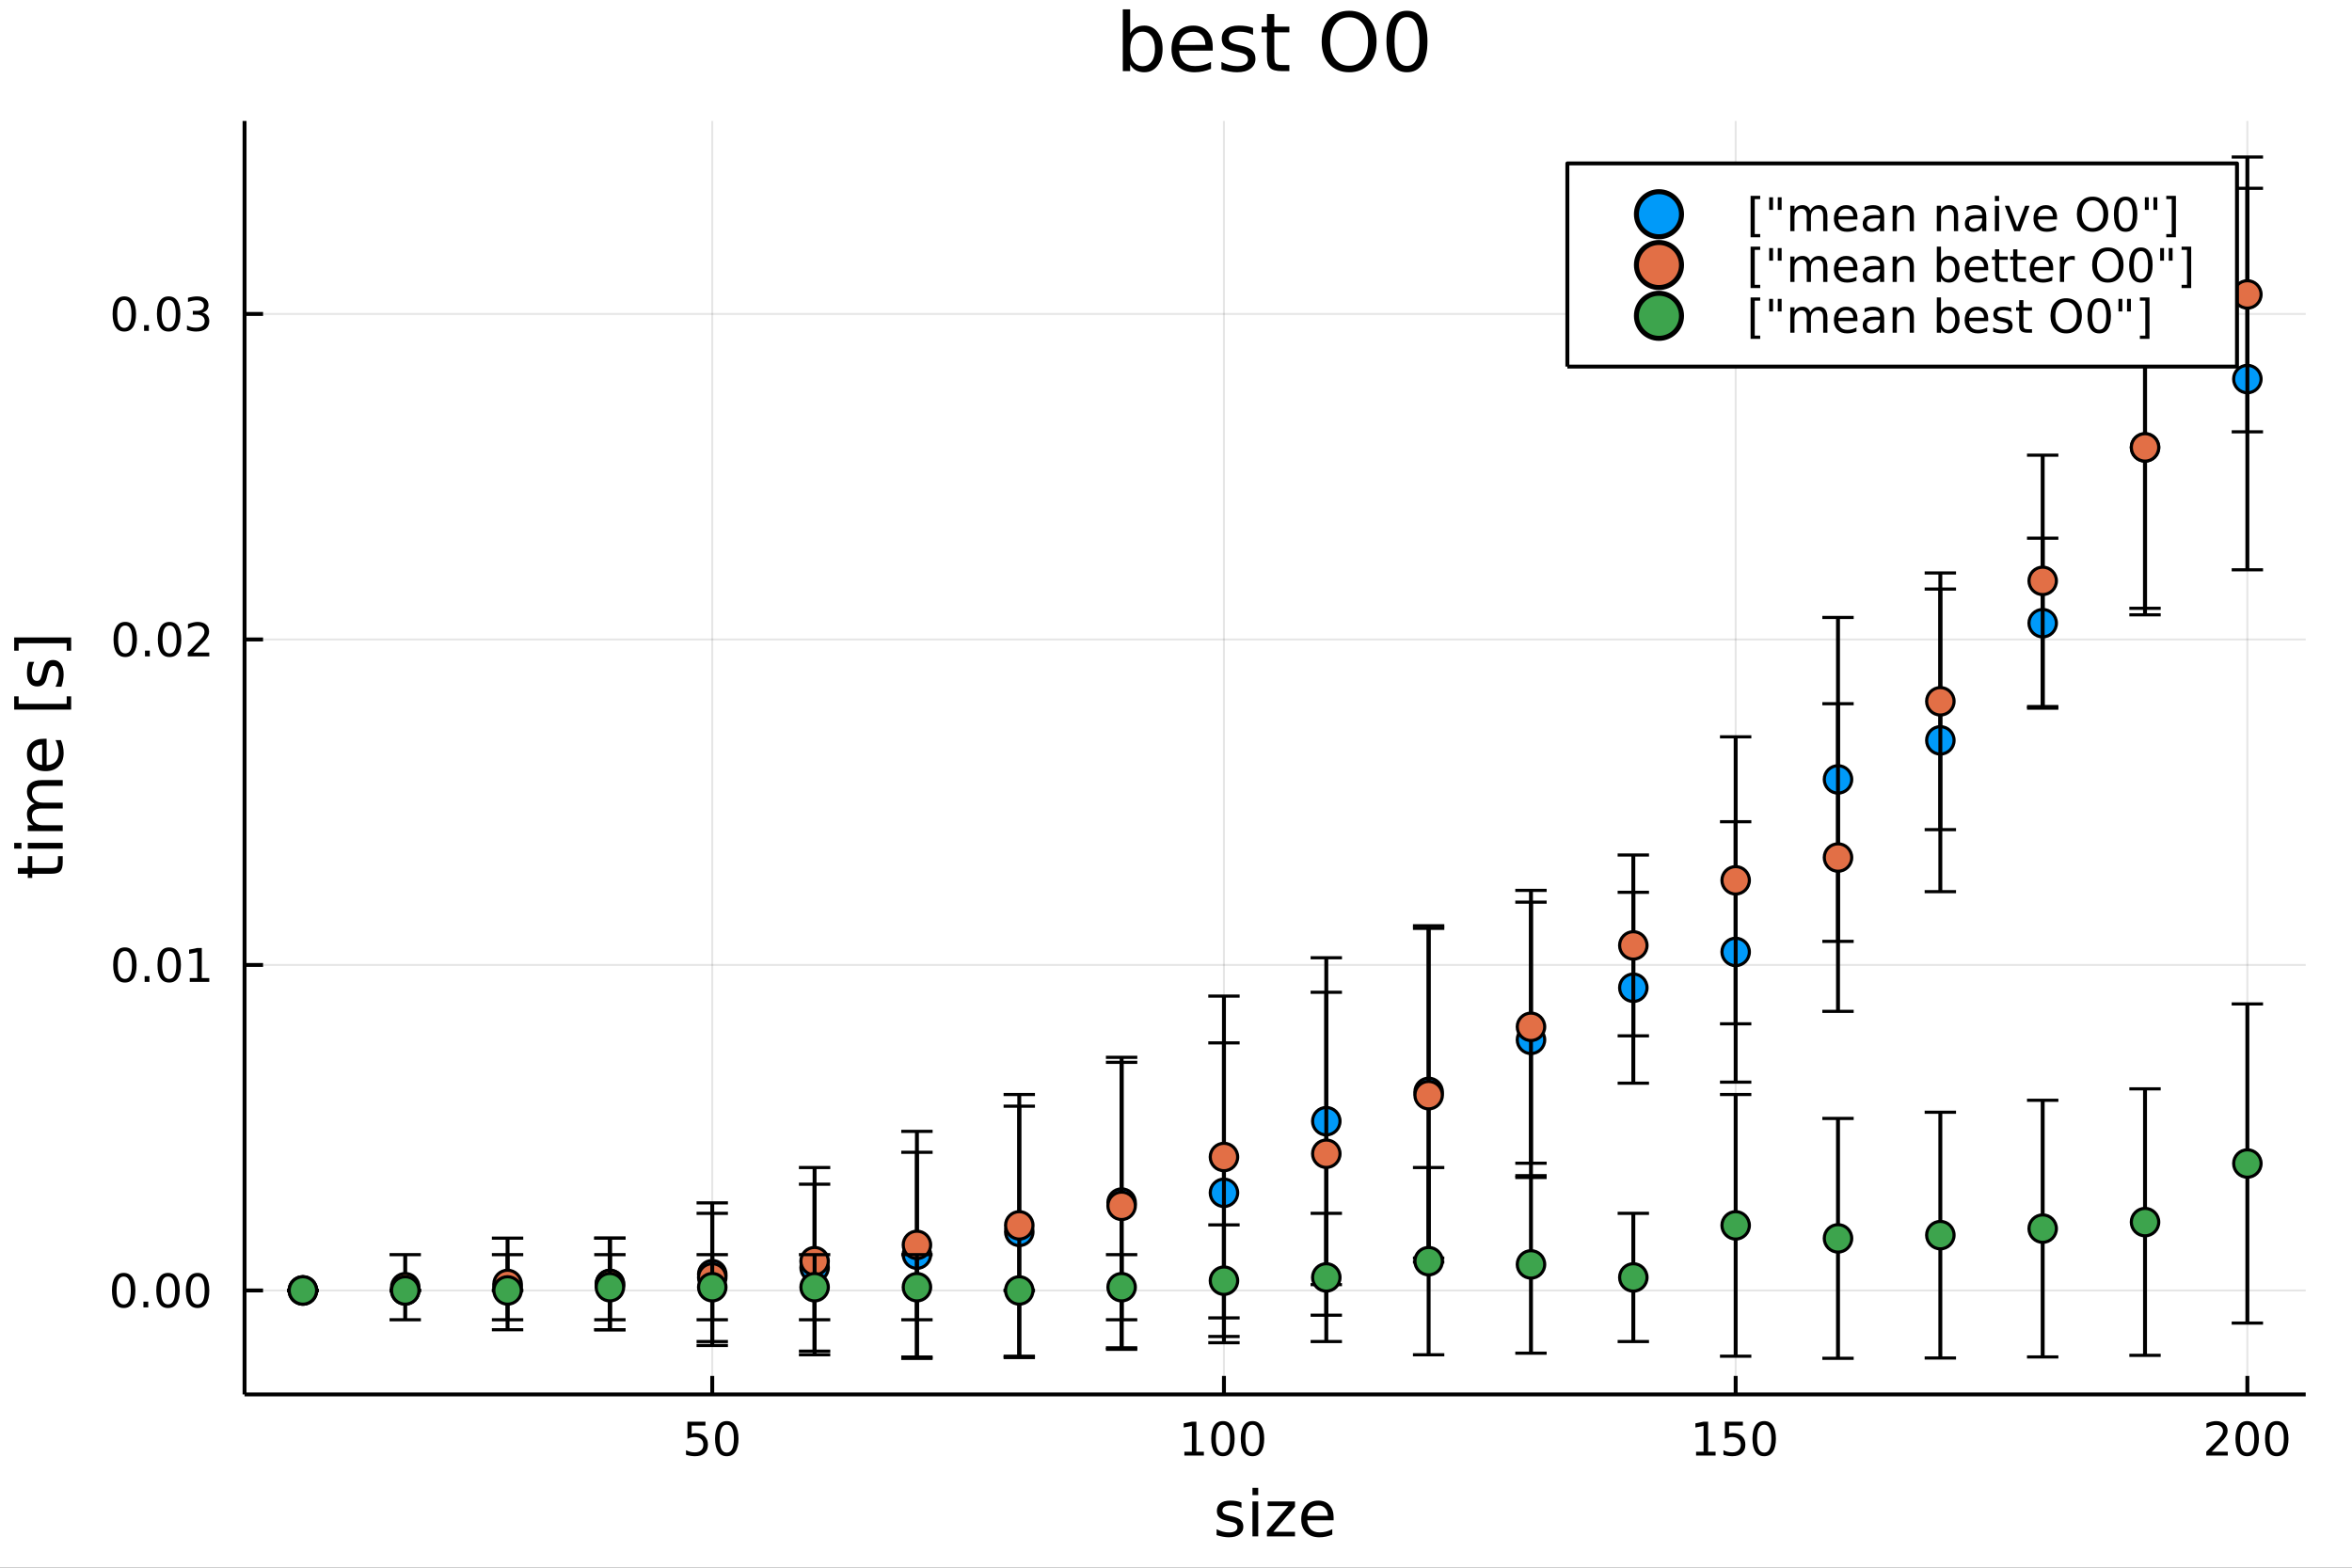 <?xml version="1.0" encoding="utf-8"?>
<svg xmlns="http://www.w3.org/2000/svg" xmlns:xlink="http://www.w3.org/1999/xlink" width="600" height="400" viewBox="0 0 2400 1600">
<rect x="0" y="0" width="2400" height="1600" fill="#333333" stroke="none"/>
<defs>
  <clipPath id="clip610">
    <rect x="0" y="0" width="2400" height="1600"/>
  </clipPath>
</defs>
<path clip-path="url(#clip610)" d="
M0 1600 L2400 1600 L2400 0 L0 0  Z
  " fill="#ffffff" fill-rule="evenodd" fill-opacity="1"/>
<defs>
  <clipPath id="clip611">
    <rect x="480" y="0" width="1681" height="1600"/>
  </clipPath>
</defs>
<path clip-path="url(#clip610)" d="
M249.542 1423.18 L2352.76 1423.18 L2352.76 123.472 L249.542 123.472  Z
  " fill="#ffffff" fill-rule="evenodd" fill-opacity="1"/>
<defs>
  <clipPath id="clip612">
    <rect x="249" y="123" width="2104" height="1301"/>
  </clipPath>
</defs>
<polyline clip-path="url(#clip612)" style="stroke:#000000; stroke-linecap:butt; stroke-linejoin:round; stroke-width:2; stroke-opacity:0.1; fill:none" points="
  726.786,1423.18 726.786,123.472 
  "/>
<polyline clip-path="url(#clip612)" style="stroke:#000000; stroke-linecap:butt; stroke-linejoin:round; stroke-width:2; stroke-opacity:0.1; fill:none" points="
  1248.93,1423.18 1248.93,123.472 
  "/>
<polyline clip-path="url(#clip612)" style="stroke:#000000; stroke-linecap:butt; stroke-linejoin:round; stroke-width:2; stroke-opacity:0.1; fill:none" points="
  1771.08,1423.18 1771.08,123.472 
  "/>
<polyline clip-path="url(#clip612)" style="stroke:#000000; stroke-linecap:butt; stroke-linejoin:round; stroke-width:2; stroke-opacity:0.1; fill:none" points="
  2293.23,1423.18 2293.23,123.472 
  "/>
<polyline clip-path="url(#clip610)" style="stroke:#000000; stroke-linecap:butt; stroke-linejoin:round; stroke-width:4; stroke-opacity:1; fill:none" points="
  249.542,1423.18 2352.76,1423.18 
  "/>
<polyline clip-path="url(#clip610)" style="stroke:#000000; stroke-linecap:butt; stroke-linejoin:round; stroke-width:4; stroke-opacity:1; fill:none" points="
  726.786,1423.18 726.786,1404.28 
  "/>
<polyline clip-path="url(#clip610)" style="stroke:#000000; stroke-linecap:butt; stroke-linejoin:round; stroke-width:4; stroke-opacity:1; fill:none" points="
  1248.93,1423.18 1248.93,1404.28 
  "/>
<polyline clip-path="url(#clip610)" style="stroke:#000000; stroke-linecap:butt; stroke-linejoin:round; stroke-width:4; stroke-opacity:1; fill:none" points="
  1771.08,1423.18 1771.08,1404.28 
  "/>
<polyline clip-path="url(#clip610)" style="stroke:#000000; stroke-linecap:butt; stroke-linejoin:round; stroke-width:4; stroke-opacity:1; fill:none" points="
  2293.23,1423.18 2293.23,1404.28 
  "/>
<path clip-path="url(#clip610)" d="M701.485 1451.02 L719.841 1451.02 L719.841 1454.96 L705.767 1454.96 L705.767 1463.43 Q706.786 1463.08 707.804 1462.92 Q708.823 1462.73 709.841 1462.73 Q715.628 1462.73 719.008 1465.9 Q722.388 1469.08 722.388 1474.49 Q722.388 1480.07 718.915 1483.17 Q715.443 1486.25 709.124 1486.25 Q706.948 1486.25 704.679 1485.88 Q702.434 1485.51 700.027 1484.77 L700.027 1480.07 Q702.11 1481.2 704.332 1481.76 Q706.554 1482.32 709.031 1482.32 Q713.036 1482.32 715.374 1480.21 Q717.712 1478.1 717.712 1474.49 Q717.712 1470.88 715.374 1468.77 Q713.036 1466.67 709.031 1466.67 Q707.156 1466.67 705.281 1467.08 Q703.429 1467.5 701.485 1468.38 L701.485 1451.02 Z" fill="#000000" fill-rule="evenodd" fill-opacity="1" /><path clip-path="url(#clip610)" d="M741.6 1454.1 Q737.989 1454.1 736.161 1457.66 Q734.355 1461.2 734.355 1468.33 Q734.355 1475.44 736.161 1479.01 Q737.989 1482.55 741.6 1482.55 Q745.235 1482.55 747.04 1479.01 Q748.869 1475.44 748.869 1468.33 Q748.869 1461.2 747.04 1457.66 Q745.235 1454.1 741.6 1454.1 M741.6 1450.39 Q747.411 1450.39 750.466 1455 Q753.545 1459.58 753.545 1468.33 Q753.545 1477.06 750.466 1481.67 Q747.411 1486.25 741.6 1486.25 Q735.79 1486.25 732.712 1481.67 Q729.656 1477.06 729.656 1468.33 Q729.656 1459.58 732.712 1455 Q735.79 1450.39 741.6 1450.39 Z" fill="#000000" fill-rule="evenodd" fill-opacity="1" /><path clip-path="url(#clip610)" d="M1208.54 1481.64 L1216.18 1481.64 L1216.18 1455.28 L1207.87 1456.95 L1207.87 1452.69 L1216.13 1451.02 L1220.81 1451.02 L1220.81 1481.64 L1228.45 1481.64 L1228.45 1485.58 L1208.54 1485.58 L1208.54 1481.64 Z" fill="#000000" fill-rule="evenodd" fill-opacity="1" /><path clip-path="url(#clip610)" d="M1247.89 1454.1 Q1244.28 1454.1 1242.45 1457.66 Q1240.65 1461.2 1240.65 1468.33 Q1240.65 1475.44 1242.45 1479.01 Q1244.28 1482.55 1247.89 1482.55 Q1251.53 1482.55 1253.33 1479.01 Q1255.16 1475.44 1255.16 1468.33 Q1255.16 1461.2 1253.33 1457.66 Q1251.53 1454.1 1247.89 1454.1 M1247.89 1450.39 Q1253.7 1450.39 1256.76 1455 Q1259.84 1459.58 1259.84 1468.33 Q1259.84 1477.06 1256.76 1481.67 Q1253.7 1486.25 1247.89 1486.25 Q1242.08 1486.25 1239 1481.67 Q1235.95 1477.06 1235.95 1468.33 Q1235.95 1459.58 1239 1455 Q1242.08 1450.39 1247.89 1450.39 Z" fill="#000000" fill-rule="evenodd" fill-opacity="1" /><path clip-path="url(#clip610)" d="M1278.05 1454.1 Q1274.44 1454.1 1272.61 1457.66 Q1270.81 1461.2 1270.81 1468.33 Q1270.81 1475.44 1272.61 1479.01 Q1274.44 1482.55 1278.05 1482.55 Q1281.69 1482.55 1283.49 1479.01 Q1285.32 1475.44 1285.32 1468.33 Q1285.32 1461.2 1283.49 1457.66 Q1281.69 1454.1 1278.05 1454.1 M1278.05 1450.39 Q1283.86 1450.39 1286.92 1455 Q1290 1459.58 1290 1468.33 Q1290 1477.06 1286.92 1481.67 Q1283.86 1486.25 1278.05 1486.25 Q1272.24 1486.25 1269.17 1481.67 Q1266.11 1477.06 1266.11 1468.33 Q1266.11 1459.58 1269.17 1455 Q1272.24 1450.39 1278.05 1450.39 Z" fill="#000000" fill-rule="evenodd" fill-opacity="1" /><path clip-path="url(#clip610)" d="M1730.69 1481.64 L1738.33 1481.64 L1738.33 1455.28 L1730.02 1456.95 L1730.02 1452.69 L1738.28 1451.02 L1742.96 1451.02 L1742.96 1481.64 L1750.6 1481.64 L1750.6 1485.58 L1730.69 1485.58 L1730.69 1481.64 Z" fill="#000000" fill-rule="evenodd" fill-opacity="1" /><path clip-path="url(#clip610)" d="M1760.09 1451.02 L1778.44 1451.02 L1778.44 1454.96 L1764.37 1454.96 L1764.37 1463.43 Q1765.39 1463.08 1766.41 1462.92 Q1767.43 1462.73 1768.44 1462.73 Q1774.23 1462.73 1777.61 1465.9 Q1780.99 1469.08 1780.99 1474.49 Q1780.99 1480.07 1777.52 1483.17 Q1774.05 1486.25 1767.73 1486.25 Q1765.55 1486.25 1763.28 1485.88 Q1761.04 1485.51 1758.63 1484.77 L1758.63 1480.07 Q1760.71 1481.2 1762.93 1481.76 Q1765.16 1482.32 1767.63 1482.32 Q1771.64 1482.32 1773.98 1480.21 Q1776.31 1478.1 1776.31 1474.49 Q1776.31 1470.88 1773.98 1468.77 Q1771.64 1466.67 1767.63 1466.67 Q1765.76 1466.67 1763.88 1467.08 Q1762.03 1467.5 1760.09 1468.38 L1760.09 1451.02 Z" fill="#000000" fill-rule="evenodd" fill-opacity="1" /><path clip-path="url(#clip610)" d="M1800.2 1454.1 Q1796.59 1454.1 1794.76 1457.66 Q1792.96 1461.2 1792.96 1468.33 Q1792.96 1475.44 1794.76 1479.01 Q1796.59 1482.55 1800.2 1482.55 Q1803.84 1482.55 1805.64 1479.01 Q1807.47 1475.44 1807.47 1468.33 Q1807.47 1461.2 1805.64 1457.66 Q1803.84 1454.1 1800.2 1454.1 M1800.2 1450.39 Q1806.01 1450.39 1809.07 1455 Q1812.15 1459.58 1812.15 1468.33 Q1812.15 1477.06 1809.07 1481.67 Q1806.01 1486.25 1800.2 1486.25 Q1794.39 1486.25 1791.31 1481.67 Q1788.26 1477.06 1788.26 1468.33 Q1788.26 1459.58 1791.31 1455 Q1794.39 1450.39 1800.2 1450.39 Z" fill="#000000" fill-rule="evenodd" fill-opacity="1" /><path clip-path="url(#clip610)" d="M2256.92 1481.64 L2273.24 1481.64 L2273.24 1485.58 L2251.3 1485.58 L2251.3 1481.64 Q2253.96 1478.89 2258.54 1474.26 Q2263.15 1469.61 2264.33 1468.27 Q2266.58 1465.74 2267.46 1464.01 Q2268.36 1462.25 2268.36 1460.56 Q2268.36 1457.8 2266.41 1456.07 Q2264.49 1454.33 2261.39 1454.33 Q2259.19 1454.33 2256.74 1455.09 Q2254.31 1455.86 2251.53 1457.41 L2251.53 1452.69 Q2254.35 1451.55 2256.81 1450.97 Q2259.26 1450.39 2261.3 1450.39 Q2266.67 1450.39 2269.86 1453.08 Q2273.06 1455.77 2273.06 1460.26 Q2273.06 1462.39 2272.25 1464.31 Q2271.46 1466.2 2269.35 1468.8 Q2268.78 1469.47 2265.67 1472.69 Q2262.57 1475.88 2256.92 1481.64 Z" fill="#000000" fill-rule="evenodd" fill-opacity="1" /><path clip-path="url(#clip610)" d="M2293.06 1454.1 Q2289.45 1454.1 2287.62 1457.66 Q2285.81 1461.2 2285.81 1468.33 Q2285.81 1475.44 2287.62 1479.01 Q2289.45 1482.55 2293.06 1482.55 Q2296.69 1482.55 2298.5 1479.01 Q2300.33 1475.44 2300.33 1468.33 Q2300.33 1461.2 2298.5 1457.66 Q2296.69 1454.1 2293.06 1454.1 M2293.06 1450.39 Q2298.87 1450.39 2301.92 1455 Q2305 1459.58 2305 1468.33 Q2305 1477.06 2301.92 1481.67 Q2298.87 1486.25 2293.06 1486.25 Q2287.25 1486.25 2284.17 1481.67 Q2281.11 1477.06 2281.11 1468.33 Q2281.11 1459.58 2284.17 1455 Q2287.25 1450.39 2293.06 1450.39 Z" fill="#000000" fill-rule="evenodd" fill-opacity="1" /><path clip-path="url(#clip610)" d="M2323.22 1454.1 Q2319.61 1454.1 2317.78 1457.66 Q2315.97 1461.2 2315.97 1468.33 Q2315.97 1475.44 2317.78 1479.01 Q2319.61 1482.55 2323.22 1482.55 Q2326.85 1482.55 2328.66 1479.01 Q2330.49 1475.44 2330.49 1468.33 Q2330.49 1461.2 2328.66 1457.66 Q2326.85 1454.1 2323.22 1454.1 M2323.22 1450.39 Q2329.03 1450.39 2332.08 1455 Q2335.16 1459.58 2335.16 1468.33 Q2335.16 1477.06 2332.08 1481.67 Q2329.03 1486.25 2323.22 1486.25 Q2317.41 1486.25 2314.33 1481.67 Q2311.27 1477.06 2311.27 1468.33 Q2311.27 1459.58 2314.33 1455 Q2317.41 1450.39 2323.22 1450.39 Z" fill="#000000" fill-rule="evenodd" fill-opacity="1" /><path clip-path="url(#clip610)" d="M1266.79 1533.45 L1266.79 1538.98 Q1264.31 1537.71 1261.63 1537.07 Q1258.96 1536.44 1256.1 1536.44 Q1251.74 1536.44 1249.54 1537.77 Q1247.37 1539.11 1247.37 1541.79 Q1247.37 1543.82 1248.93 1545 Q1250.49 1546.15 1255.2 1547.2 L1257.21 1547.64 Q1263.45 1548.98 1266.06 1551.43 Q1268.7 1553.85 1268.7 1558.21 Q1268.7 1563.17 1264.75 1566.07 Q1260.84 1568.97 1253.96 1568.97 Q1251.1 1568.97 1247.98 1568.39 Q1244.89 1567.85 1241.45 1566.74 L1241.45 1560.69 Q1244.7 1562.38 1247.85 1563.24 Q1251 1564.07 1254.09 1564.07 Q1258.23 1564.07 1260.46 1562.66 Q1262.68 1561.23 1262.68 1558.65 Q1262.68 1556.27 1261.06 1554.99 Q1259.47 1553.72 1254.03 1552.54 L1251.99 1552.07 Q1246.55 1550.92 1244.13 1548.56 Q1241.71 1546.18 1241.71 1542.04 Q1241.71 1537.01 1245.27 1534.27 Q1248.84 1531.54 1255.4 1531.54 Q1258.64 1531.54 1261.51 1532.01 Q1264.37 1532.49 1266.79 1533.45 Z" fill="#000000" fill-rule="evenodd" fill-opacity="1" /><path clip-path="url(#clip610)" d="M1278.03 1532.4 L1283.88 1532.4 L1283.88 1568.04 L1278.03 1568.04 L1278.03 1532.4 M1278.03 1518.52 L1283.88 1518.52 L1283.88 1525.93 L1278.03 1525.93 L1278.03 1518.52 Z" fill="#000000" fill-rule="evenodd" fill-opacity="1" /><path clip-path="url(#clip610)" d="M1293.59 1532.4 L1321.41 1532.4 L1321.41 1537.74 L1299.38 1563.37 L1321.41 1563.37 L1321.41 1568.04 L1292.79 1568.04 L1292.79 1562.7 L1314.82 1537.07 L1293.59 1537.07 L1293.59 1532.4 Z" fill="#000000" fill-rule="evenodd" fill-opacity="1" /><path clip-path="url(#clip610)" d="M1360.84 1548.76 L1360.84 1551.62 L1333.92 1551.62 Q1334.3 1557.67 1337.54 1560.85 Q1340.82 1564 1346.65 1564 Q1350.02 1564 1353.17 1563.17 Q1356.36 1562.35 1359.47 1560.69 L1359.47 1566.23 Q1356.32 1567.57 1353.01 1568.27 Q1349.7 1568.97 1346.3 1568.97 Q1337.77 1568.97 1332.77 1564 Q1327.81 1559.04 1327.81 1550.57 Q1327.81 1541.82 1332.52 1536.69 Q1337.26 1531.54 1345.28 1531.54 Q1352.47 1531.54 1356.64 1536.18 Q1360.84 1540.8 1360.84 1548.76 M1354.99 1547.04 Q1354.92 1542.23 1352.28 1539.37 Q1349.67 1536.5 1345.34 1536.5 Q1340.44 1536.5 1337.48 1539.27 Q1334.55 1542.04 1334.11 1547.07 L1354.99 1547.04 Z" fill="#000000" fill-rule="evenodd" fill-opacity="1" /><polyline clip-path="url(#clip612)" style="stroke:#000000; stroke-linecap:butt; stroke-linejoin:round; stroke-width:2; stroke-opacity:0.1; fill:none" points="
  249.542,1317.05 2352.76,1317.05 
  "/>
<polyline clip-path="url(#clip612)" style="stroke:#000000; stroke-linecap:butt; stroke-linejoin:round; stroke-width:2; stroke-opacity:0.1; fill:none" points="
  249.542,984.841 2352.76,984.841 
  "/>
<polyline clip-path="url(#clip612)" style="stroke:#000000; stroke-linecap:butt; stroke-linejoin:round; stroke-width:2; stroke-opacity:0.1; fill:none" points="
  249.542,652.631 2352.76,652.631 
  "/>
<polyline clip-path="url(#clip612)" style="stroke:#000000; stroke-linecap:butt; stroke-linejoin:round; stroke-width:2; stroke-opacity:0.1; fill:none" points="
  249.542,320.42 2352.76,320.42 
  "/>
<polyline clip-path="url(#clip610)" style="stroke:#000000; stroke-linecap:butt; stroke-linejoin:round; stroke-width:4; stroke-opacity:1; fill:none" points="
  249.542,1423.18 249.542,123.472 
  "/>
<polyline clip-path="url(#clip610)" style="stroke:#000000; stroke-linecap:butt; stroke-linejoin:round; stroke-width:4; stroke-opacity:1; fill:none" points="
  249.542,1317.05 268.44,1317.05 
  "/>
<polyline clip-path="url(#clip610)" style="stroke:#000000; stroke-linecap:butt; stroke-linejoin:round; stroke-width:4; stroke-opacity:1; fill:none" points="
  249.542,984.841 268.44,984.841 
  "/>
<polyline clip-path="url(#clip610)" style="stroke:#000000; stroke-linecap:butt; stroke-linejoin:round; stroke-width:4; stroke-opacity:1; fill:none" points="
  249.542,652.631 268.44,652.631 
  "/>
<polyline clip-path="url(#clip610)" style="stroke:#000000; stroke-linecap:butt; stroke-linejoin:round; stroke-width:4; stroke-opacity:1; fill:none" points="
  249.542,320.42 268.44,320.42 
  "/>
<path clip-path="url(#clip610)" d="M126.205 1302.85 Q122.593 1302.85 120.765 1306.42 Q118.959 1309.96 118.959 1317.09 Q118.959 1324.19 120.765 1327.76 Q122.593 1331.3 126.205 1331.3 Q129.839 1331.3 131.644 1327.76 Q133.473 1324.19 133.473 1317.09 Q133.473 1309.96 131.644 1306.42 Q129.839 1302.85 126.205 1302.85 M126.205 1299.15 Q132.015 1299.15 135.07 1303.75 Q138.149 1308.34 138.149 1317.09 Q138.149 1325.81 135.07 1330.42 Q132.015 1335 126.205 1335 Q120.394 1335 117.316 1330.42 Q114.26 1325.81 114.26 1317.09 Q114.26 1308.34 117.316 1303.75 Q120.394 1299.15 126.205 1299.15 Z" fill="#000000" fill-rule="evenodd" fill-opacity="1" /><path clip-path="url(#clip610)" d="M146.366 1328.45 L151.251 1328.45 L151.251 1334.33 L146.366 1334.33 L146.366 1328.45 Z" fill="#000000" fill-rule="evenodd" fill-opacity="1" /><path clip-path="url(#clip610)" d="M171.436 1302.85 Q167.825 1302.85 165.996 1306.42 Q164.19 1309.96 164.19 1317.09 Q164.19 1324.19 165.996 1327.76 Q167.825 1331.3 171.436 1331.3 Q175.07 1331.3 176.876 1327.76 Q178.704 1324.19 178.704 1317.09 Q178.704 1309.96 176.876 1306.42 Q175.07 1302.85 171.436 1302.85 M171.436 1299.15 Q177.246 1299.15 180.301 1303.75 Q183.38 1308.34 183.38 1317.09 Q183.38 1325.81 180.301 1330.42 Q177.246 1335 171.436 1335 Q165.626 1335 162.547 1330.42 Q159.491 1325.81 159.491 1317.09 Q159.491 1308.34 162.547 1303.75 Q165.626 1299.15 171.436 1299.15 Z" fill="#000000" fill-rule="evenodd" fill-opacity="1" /><path clip-path="url(#clip610)" d="M201.598 1302.85 Q197.987 1302.85 196.158 1306.42 Q194.352 1309.96 194.352 1317.09 Q194.352 1324.19 196.158 1327.76 Q197.987 1331.3 201.598 1331.3 Q205.232 1331.3 207.037 1327.76 Q208.866 1324.19 208.866 1317.09 Q208.866 1309.96 207.037 1306.42 Q205.232 1302.85 201.598 1302.85 M201.598 1299.15 Q207.408 1299.15 210.463 1303.75 Q213.542 1308.34 213.542 1317.09 Q213.542 1325.81 210.463 1330.42 Q207.408 1335 201.598 1335 Q195.787 1335 192.709 1330.42 Q189.653 1325.81 189.653 1317.09 Q189.653 1308.34 192.709 1303.75 Q195.787 1299.15 201.598 1299.15 Z" fill="#000000" fill-rule="evenodd" fill-opacity="1" /><path clip-path="url(#clip610)" d="M127.431 970.64 Q123.82 970.64 121.992 974.205 Q120.186 977.746 120.186 984.876 Q120.186 991.982 121.992 995.547 Q123.82 999.089 127.431 999.089 Q131.066 999.089 132.871 995.547 Q134.7 991.982 134.7 984.876 Q134.7 977.746 132.871 974.205 Q131.066 970.64 127.431 970.64 M127.431 966.936 Q133.242 966.936 136.297 971.543 Q139.376 976.126 139.376 984.876 Q139.376 993.603 136.297 998.209 Q133.242 1002.79 127.431 1002.79 Q121.621 1002.79 118.543 998.209 Q115.487 993.603 115.487 984.876 Q115.487 976.126 118.543 971.543 Q121.621 966.936 127.431 966.936 Z" fill="#000000" fill-rule="evenodd" fill-opacity="1" /><path clip-path="url(#clip610)" d="M147.593 996.242 L152.478 996.242 L152.478 1002.12 L147.593 1002.12 L147.593 996.242 Z" fill="#000000" fill-rule="evenodd" fill-opacity="1" /><path clip-path="url(#clip610)" d="M172.663 970.64 Q169.052 970.64 167.223 974.205 Q165.417 977.746 165.417 984.876 Q165.417 991.982 167.223 995.547 Q169.052 999.089 172.663 999.089 Q176.297 999.089 178.102 995.547 Q179.931 991.982 179.931 984.876 Q179.931 977.746 178.102 974.205 Q176.297 970.64 172.663 970.64 M172.663 966.936 Q178.473 966.936 181.528 971.543 Q184.607 976.126 184.607 984.876 Q184.607 993.603 181.528 998.209 Q178.473 1002.79 172.663 1002.79 Q166.852 1002.79 163.774 998.209 Q160.718 993.603 160.718 984.876 Q160.718 976.126 163.774 971.543 Q166.852 966.936 172.663 966.936 Z" fill="#000000" fill-rule="evenodd" fill-opacity="1" /><path clip-path="url(#clip610)" d="M193.635 998.186 L201.274 998.186 L201.274 971.82 L192.963 973.487 L192.963 969.228 L201.227 967.561 L205.903 967.561 L205.903 998.186 L213.542 998.186 L213.542 1002.12 L193.635 1002.12 L193.635 998.186 Z" fill="#000000" fill-rule="evenodd" fill-opacity="1" /><path clip-path="url(#clip610)" d="M127.802 638.429 Q124.191 638.429 122.362 641.994 Q120.556 645.536 120.556 652.665 Q120.556 659.772 122.362 663.337 Q124.191 666.878 127.802 666.878 Q131.436 666.878 133.242 663.337 Q135.07 659.772 135.07 652.665 Q135.07 645.536 133.242 641.994 Q131.436 638.429 127.802 638.429 M127.802 634.726 Q133.612 634.726 136.667 639.332 Q139.746 643.915 139.746 652.665 Q139.746 661.392 136.667 665.999 Q133.612 670.582 127.802 670.582 Q121.992 670.582 118.913 665.999 Q115.857 661.392 115.857 652.665 Q115.857 643.915 118.913 639.332 Q121.992 634.726 127.802 634.726 Z" fill="#000000" fill-rule="evenodd" fill-opacity="1" /><path clip-path="url(#clip610)" d="M147.964 664.031 L152.848 664.031 L152.848 669.911 L147.964 669.911 L147.964 664.031 Z" fill="#000000" fill-rule="evenodd" fill-opacity="1" /><path clip-path="url(#clip610)" d="M173.033 638.429 Q169.422 638.429 167.593 641.994 Q165.788 645.536 165.788 652.665 Q165.788 659.772 167.593 663.337 Q169.422 666.878 173.033 666.878 Q176.667 666.878 178.473 663.337 Q180.301 659.772 180.301 652.665 Q180.301 645.536 178.473 641.994 Q176.667 638.429 173.033 638.429 M173.033 634.726 Q178.843 634.726 181.899 639.332 Q184.977 643.915 184.977 652.665 Q184.977 661.392 181.899 665.999 Q178.843 670.582 173.033 670.582 Q167.223 670.582 164.144 665.999 Q161.089 661.392 161.089 652.665 Q161.089 643.915 164.144 639.332 Q167.223 634.726 173.033 634.726 Z" fill="#000000" fill-rule="evenodd" fill-opacity="1" /><path clip-path="url(#clip610)" d="M197.223 665.976 L213.542 665.976 L213.542 669.911 L191.598 669.911 L191.598 665.976 Q194.26 663.221 198.843 658.591 Q203.449 653.939 204.63 652.596 Q206.875 650.073 207.755 648.337 Q208.658 646.578 208.658 644.888 Q208.658 642.133 206.713 640.397 Q204.792 638.661 201.69 638.661 Q199.491 638.661 197.037 639.425 Q194.607 640.189 191.829 641.74 L191.829 637.017 Q194.653 635.883 197.107 635.304 Q199.561 634.726 201.598 634.726 Q206.968 634.726 210.162 637.411 Q213.357 640.096 213.357 644.587 Q213.357 646.716 212.547 648.638 Q211.76 650.536 209.653 653.128 Q209.074 653.8 205.973 657.017 Q202.871 660.212 197.223 665.976 Z" fill="#000000" fill-rule="evenodd" fill-opacity="1" /><path clip-path="url(#clip610)" d="M126.853 306.219 Q123.242 306.219 121.413 309.784 Q119.607 313.325 119.607 320.455 Q119.607 327.561 121.413 331.126 Q123.242 334.668 126.853 334.668 Q130.487 334.668 132.292 331.126 Q134.121 327.561 134.121 320.455 Q134.121 313.325 132.292 309.784 Q130.487 306.219 126.853 306.219 M126.853 302.515 Q132.663 302.515 135.718 307.122 Q138.797 311.705 138.797 320.455 Q138.797 329.182 135.718 333.788 Q132.663 338.372 126.853 338.372 Q121.043 338.372 117.964 333.788 Q114.908 329.182 114.908 320.455 Q114.908 311.705 117.964 307.122 Q121.043 302.515 126.853 302.515 Z" fill="#000000" fill-rule="evenodd" fill-opacity="1" /><path clip-path="url(#clip610)" d="M147.015 331.821 L151.899 331.821 L151.899 337.7 L147.015 337.7 L147.015 331.821 Z" fill="#000000" fill-rule="evenodd" fill-opacity="1" /><path clip-path="url(#clip610)" d="M172.084 306.219 Q168.473 306.219 166.644 309.784 Q164.839 313.325 164.839 320.455 Q164.839 327.561 166.644 331.126 Q168.473 334.668 172.084 334.668 Q175.718 334.668 177.524 331.126 Q179.352 327.561 179.352 320.455 Q179.352 313.325 177.524 309.784 Q175.718 306.219 172.084 306.219 M172.084 302.515 Q177.894 302.515 180.95 307.122 Q184.028 311.705 184.028 320.455 Q184.028 329.182 180.95 333.788 Q177.894 338.372 172.084 338.372 Q166.274 338.372 163.195 333.788 Q160.14 329.182 160.14 320.455 Q160.14 311.705 163.195 307.122 Q166.274 302.515 172.084 302.515 Z" fill="#000000" fill-rule="evenodd" fill-opacity="1" /><path clip-path="url(#clip610)" d="M206.412 319.066 Q209.769 319.784 211.644 322.052 Q213.542 324.321 213.542 327.654 Q213.542 332.77 210.024 335.571 Q206.505 338.372 200.024 338.372 Q197.848 338.372 195.533 337.932 Q193.241 337.515 190.788 336.659 L190.788 332.145 Q192.732 333.279 195.047 333.858 Q197.362 334.436 199.885 334.436 Q204.283 334.436 206.574 332.7 Q208.889 330.964 208.889 327.654 Q208.889 324.598 206.737 322.886 Q204.607 321.149 200.787 321.149 L196.76 321.149 L196.76 317.307 L200.973 317.307 Q204.422 317.307 206.25 315.941 Q208.079 314.552 208.079 311.96 Q208.079 309.298 206.181 307.886 Q204.306 306.45 200.787 306.45 Q198.866 306.45 196.667 306.867 Q194.468 307.284 191.829 308.163 L191.829 303.997 Q194.491 303.256 196.806 302.886 Q199.144 302.515 201.204 302.515 Q206.528 302.515 209.63 304.946 Q212.732 307.353 212.732 311.474 Q212.732 314.344 211.088 316.335 Q209.445 318.302 206.412 319.066 Z" fill="#000000" fill-rule="evenodd" fill-opacity="1" /><path clip-path="url(#clip610)" d="M18.235 885.872 L28.356 885.872 L28.356 873.809 L32.908 873.809 L32.908 885.872 L52.259 885.872 Q56.62 885.872 57.861 884.694 Q59.103 883.485 59.103 879.824 L59.103 873.809 L64.004 873.809 L64.004 879.824 Q64.004 886.604 61.49 889.182 Q58.943 891.76 52.259 891.76 L32.908 891.76 L32.908 896.057 L28.356 896.057 L28.356 891.76 L18.235 891.76 L18.235 885.872 Z" fill="#000000" fill-rule="evenodd" fill-opacity="1" /><path clip-path="url(#clip610)" d="M28.356 866.106 L28.356 860.25 L64.004 860.25 L64.004 866.106 L28.356 866.106 M14.479 866.106 L14.479 860.25 L21.895 860.25 L21.895 866.106 L14.479 866.106 Z" fill="#000000" fill-rule="evenodd" fill-opacity="1" /><path clip-path="url(#clip610)" d="M35.199 820.241 Q31.253 818.045 29.375 814.99 Q27.497 811.934 27.497 807.796 Q27.497 802.226 31.412 799.203 Q35.295 796.179 42.488 796.179 L64.004 796.179 L64.004 802.067 L42.679 802.067 Q37.555 802.067 35.072 803.881 Q32.589 805.696 32.589 809.42 Q32.589 813.971 35.613 816.613 Q38.637 819.255 43.857 819.255 L64.004 819.255 L64.004 825.143 L42.679 825.143 Q37.523 825.143 35.072 826.957 Q32.589 828.771 32.589 832.559 Q32.589 837.047 35.645 839.688 Q38.669 842.33 43.857 842.33 L64.004 842.33 L64.004 848.219 L28.356 848.219 L28.356 842.33 L33.894 842.33 Q30.616 840.325 29.056 837.524 Q27.497 834.723 27.497 830.872 Q27.497 826.989 29.47 824.283 Q31.444 821.546 35.199 820.241 Z" fill="#000000" fill-rule="evenodd" fill-opacity="1" /><path clip-path="url(#clip610)" d="M44.716 754.006 L47.581 754.006 L47.581 780.933 Q53.628 780.551 56.811 777.305 Q59.962 774.026 59.962 768.202 Q59.962 764.828 59.134 761.677 Q58.307 758.494 56.652 755.375 L62.19 755.375 Q63.527 758.526 64.227 761.836 Q64.927 765.146 64.927 768.552 Q64.927 777.082 59.962 782.079 Q54.997 787.044 46.53 787.044 Q37.777 787.044 32.653 782.333 Q27.497 777.591 27.497 769.57 Q27.497 762.377 32.144 758.207 Q36.759 754.006 44.716 754.006 M42.997 759.863 Q38.191 759.926 35.327 762.568 Q32.462 765.178 32.462 769.507 Q32.462 774.408 35.231 777.368 Q38 780.296 43.029 780.742 L42.997 759.863 Z" fill="#000000" fill-rule="evenodd" fill-opacity="1" /><path clip-path="url(#clip610)" d="M14.479 724.215 L14.479 710.719 L19.03 710.719 L19.03 718.358 L68.046 718.358 L68.046 710.719 L72.598 710.719 L72.598 724.215 L14.479 724.215 Z" fill="#000000" fill-rule="evenodd" fill-opacity="1" /><path clip-path="url(#clip610)" d="M29.407 675.517 L34.945 675.517 Q33.672 678 33.035 680.673 Q32.398 683.347 32.398 686.211 Q32.398 690.572 33.735 692.768 Q35.072 694.932 37.746 694.932 Q39.783 694.932 40.96 693.373 Q42.106 691.813 43.157 687.102 L43.602 685.097 Q44.939 678.859 47.39 676.249 Q49.809 673.607 54.169 673.607 Q59.134 673.607 62.031 677.554 Q64.927 681.469 64.927 688.344 Q64.927 691.208 64.354 694.328 Q63.813 697.415 62.699 700.852 L56.652 700.852 Q58.339 697.606 59.198 694.455 Q60.026 691.304 60.026 688.216 Q60.026 684.079 58.625 681.851 Q57.193 679.623 54.615 679.623 Q52.228 679.623 50.955 681.246 Q49.681 682.837 48.504 688.28 L48.026 690.317 Q46.88 695.76 44.525 698.179 Q42.138 700.598 38 700.598 Q32.971 700.598 30.234 697.033 Q27.497 693.468 27.497 686.912 Q27.497 683.665 27.974 680.8 Q28.452 677.936 29.407 675.517 Z" fill="#000000" fill-rule="evenodd" fill-opacity="1" /><path clip-path="url(#clip610)" d="M14.479 650.595 L72.598 650.595 L72.598 664.09 L68.046 664.09 L68.046 656.483 L19.03 656.483 L19.03 664.09 L14.479 664.09 L14.479 650.595 Z" fill="#000000" fill-rule="evenodd" fill-opacity="1" /><path clip-path="url(#clip610)" d="M1178.57 49.931 Q1178.57 41.708 1175.17 37.05 Q1171.8 32.35 1165.89 32.35 Q1159.97 32.35 1156.57 37.05 Q1153.21 41.708 1153.21 49.931 Q1153.21 58.155 1156.57 62.854 Q1159.97 67.512 1165.89 67.512 Q1171.8 67.512 1175.17 62.854 Q1178.57 58.155 1178.57 49.931 M1153.21 34.092 Q1155.56 30.041 1159.12 28.097 Q1162.73 26.112 1167.71 26.112 Q1175.98 26.112 1181.12 32.675 Q1186.31 39.237 1186.31 49.931 Q1186.31 60.626 1181.12 67.188 Q1175.98 73.751 1167.71 73.751 Q1162.73 73.751 1159.12 71.806 Q1155.56 69.821 1153.21 65.77 L1153.21 72.576 L1145.72 72.576 L1145.72 9.544 L1153.21 9.544 L1153.21 34.092 Z" fill="#000000" fill-rule="evenodd" fill-opacity="1" /><path clip-path="url(#clip610)" d="M1237.47 48.028 L1237.47 51.673 L1203.2 51.673 Q1203.68 59.37 1207.82 63.421 Q1211.99 67.431 1219.4 67.431 Q1223.7 67.431 1227.71 66.378 Q1231.76 65.325 1235.73 63.218 L1235.73 70.267 Q1231.72 71.968 1227.5 72.86 Q1223.29 73.751 1218.96 73.751 Q1208.1 73.751 1201.74 67.431 Q1195.42 61.112 1195.42 50.337 Q1195.42 39.197 1201.42 32.675 Q1207.45 26.112 1217.66 26.112 Q1226.81 26.112 1232.12 32.026 Q1237.47 37.9 1237.47 48.028 M1230.02 45.84 Q1229.93 39.723 1226.57 36.077 Q1223.25 32.431 1217.74 32.431 Q1211.5 32.431 1207.74 35.956 Q1204.01 39.48 1203.44 45.88 L1230.02 45.84 Z" fill="#000000" fill-rule="evenodd" fill-opacity="1" /><path clip-path="url(#clip610)" d="M1278.63 28.543 L1278.63 35.591 Q1275.47 33.971 1272.06 33.161 Q1268.66 32.35 1265.01 32.35 Q1259.47 32.35 1256.67 34.052 Q1253.92 35.753 1253.92 39.156 Q1253.92 41.749 1255.9 43.248 Q1257.89 44.706 1263.88 46.043 L1266.43 46.61 Q1274.37 48.311 1277.69 51.43 Q1281.06 54.509 1281.06 60.059 Q1281.06 66.378 1276.03 70.064 Q1271.05 73.751 1262.3 73.751 Q1258.65 73.751 1254.69 73.022 Q1250.76 72.333 1246.38 70.915 L1246.38 63.218 Q1250.51 65.365 1254.52 66.459 Q1258.53 67.512 1262.46 67.512 Q1267.73 67.512 1270.56 65.73 Q1273.4 63.907 1273.4 60.626 Q1273.4 57.588 1271.33 55.967 Q1269.31 54.347 1262.38 52.848 L1259.79 52.24 Q1252.86 50.782 1249.78 47.785 Q1246.7 44.746 1246.7 39.48 Q1246.7 33.08 1251.24 29.596 Q1255.78 26.112 1264.12 26.112 Q1268.26 26.112 1271.9 26.72 Q1275.55 27.327 1278.63 28.543 Z" fill="#000000" fill-rule="evenodd" fill-opacity="1" /><path clip-path="url(#clip610)" d="M1300.3 14.324 L1300.3 27.206 L1315.65 27.206 L1315.65 32.999 L1300.3 32.999 L1300.3 57.628 Q1300.3 63.178 1301.8 64.758 Q1303.34 66.338 1307.99 66.338 L1315.65 66.338 L1315.65 72.576 L1307.99 72.576 Q1299.37 72.576 1296.09 69.376 Q1292.8 66.135 1292.8 57.628 L1292.8 32.999 L1287.34 32.999 L1287.34 27.206 L1292.8 27.206 L1292.8 14.324 L1300.3 14.324 Z" fill="#000000" fill-rule="evenodd" fill-opacity="1" /><path clip-path="url(#clip610)" d="M1376.7 17.646 Q1367.79 17.646 1362.52 24.289 Q1357.29 30.933 1357.29 42.397 Q1357.29 53.82 1362.52 60.464 Q1367.79 67.107 1376.7 67.107 Q1385.61 67.107 1390.8 60.464 Q1396.02 53.82 1396.02 42.397 Q1396.02 30.933 1390.8 24.289 Q1385.61 17.646 1376.7 17.646 M1376.7 11.002 Q1389.42 11.002 1397.03 19.55 Q1404.65 28.057 1404.65 42.397 Q1404.65 56.697 1397.03 65.244 Q1389.42 73.751 1376.7 73.751 Q1363.94 73.751 1356.28 65.244 Q1348.67 56.737 1348.67 42.397 Q1348.67 28.057 1356.28 19.55 Q1363.94 11.002 1376.7 11.002 Z" fill="#000000" fill-rule="evenodd" fill-opacity="1" /><path clip-path="url(#clip610)" d="M1435.68 17.484 Q1429.36 17.484 1426.16 23.722 Q1423 29.92 1423 42.397 Q1423 54.833 1426.16 61.071 Q1429.36 67.269 1435.68 67.269 Q1442.04 67.269 1445.2 61.071 Q1448.4 54.833 1448.4 42.397 Q1448.4 29.92 1445.2 23.722 Q1442.04 17.484 1435.68 17.484 M1435.68 11.002 Q1445.85 11.002 1451.19 19.064 Q1456.58 27.084 1456.58 42.397 Q1456.58 57.669 1451.19 65.73 Q1445.85 73.751 1435.68 73.751 Q1425.51 73.751 1420.12 65.73 Q1414.78 57.669 1414.78 42.397 Q1414.78 27.084 1420.12 19.064 Q1425.51 11.002 1435.68 11.002 Z" fill="#000000" fill-rule="evenodd" fill-opacity="1" /><polyline clip-path="url(#clip612)" style="stroke:#000000; stroke-linecap:butt; stroke-linejoin:round; stroke-width:4; stroke-opacity:1; fill:none" points="
  309.067,1317.05 309.067,1317.05 
  "/>
<polyline clip-path="url(#clip612)" style="stroke:#000000; stroke-linecap:butt; stroke-linejoin:round; stroke-width:4; stroke-opacity:1; fill:none" points="
  413.497,1317.05 413.497,1317.05 
  "/>
<polyline clip-path="url(#clip612)" style="stroke:#000000; stroke-linecap:butt; stroke-linejoin:round; stroke-width:4; stroke-opacity:1; fill:none" points="
  517.926,1346.95 517.926,1280.51 
  "/>
<polyline clip-path="url(#clip612)" style="stroke:#000000; stroke-linecap:butt; stroke-linejoin:round; stroke-width:4; stroke-opacity:1; fill:none" points="
  622.356,1357.15 622.356,1263.66 
  "/>
<polyline clip-path="url(#clip612)" style="stroke:#000000; stroke-linecap:butt; stroke-linejoin:round; stroke-width:4; stroke-opacity:1; fill:none" points="
  726.786,1373.21 726.786,1227.67 
  "/>
<polyline clip-path="url(#clip612)" style="stroke:#000000; stroke-linecap:butt; stroke-linejoin:round; stroke-width:4; stroke-opacity:1; fill:none" points="
  831.215,1378.99 831.215,1208.61 
  "/>
<polyline clip-path="url(#clip612)" style="stroke:#000000; stroke-linecap:butt; stroke-linejoin:round; stroke-width:4; stroke-opacity:1; fill:none" points="
  935.645,1384.98 935.645,1176.04 
  "/>
<polyline clip-path="url(#clip612)" style="stroke:#000000; stroke-linecap:butt; stroke-linejoin:round; stroke-width:4; stroke-opacity:1; fill:none" points="
  1040.07,1385.53 1040.07,1128.98 
  "/>
<polyline clip-path="url(#clip612)" style="stroke:#000000; stroke-linecap:butt; stroke-linejoin:round; stroke-width:4; stroke-opacity:1; fill:none" points="
  1144.5,1375.59 1144.5,1079.12 
  "/>
<polyline clip-path="url(#clip612)" style="stroke:#000000; stroke-linecap:butt; stroke-linejoin:round; stroke-width:4; stroke-opacity:1; fill:none" points="
  1248.93,1370.39 1248.93,1064.38 
  "/>
<polyline clip-path="url(#clip612)" style="stroke:#000000; stroke-linecap:butt; stroke-linejoin:round; stroke-width:4; stroke-opacity:1; fill:none" points="
  1353.36,1311.11 1353.36,977.494 
  "/>
<polyline clip-path="url(#clip612)" style="stroke:#000000; stroke-linecap:butt; stroke-linejoin:round; stroke-width:4; stroke-opacity:1; fill:none" points="
  1457.79,1283.96 1457.79,944.844 
  "/>
<polyline clip-path="url(#clip612)" style="stroke:#000000; stroke-linecap:butt; stroke-linejoin:round; stroke-width:4; stroke-opacity:1; fill:none" points="
  1562.22,1201.76 1562.22,920.74 
  "/>
<polyline clip-path="url(#clip612)" style="stroke:#000000; stroke-linecap:butt; stroke-linejoin:round; stroke-width:4; stroke-opacity:1; fill:none" points="
  1666.65,1105.5 1666.65,910.696 
  "/>
<polyline clip-path="url(#clip612)" style="stroke:#000000; stroke-linecap:butt; stroke-linejoin:round; stroke-width:4; stroke-opacity:1; fill:none" points="
  1771.08,1104.44 1771.08,838.669 
  "/>
<polyline clip-path="url(#clip612)" style="stroke:#000000; stroke-linecap:butt; stroke-linejoin:round; stroke-width:4; stroke-opacity:1; fill:none" points="
  1875.51,960.779 1875.51,630.183 
  "/>
<polyline clip-path="url(#clip612)" style="stroke:#000000; stroke-linecap:butt; stroke-linejoin:round; stroke-width:4; stroke-opacity:1; fill:none" points="
  1979.94,910.035 1979.94,601.197 
  "/>
<polyline clip-path="url(#clip612)" style="stroke:#000000; stroke-linecap:butt; stroke-linejoin:round; stroke-width:4; stroke-opacity:1; fill:none" points="
  2084.37,722.766 2084.37,549.275 
  "/>
<polyline clip-path="url(#clip612)" style="stroke:#000000; stroke-linecap:butt; stroke-linejoin:round; stroke-width:4; stroke-opacity:1; fill:none" points="
  2188.8,620.842 2188.8,292.411 
  "/>
<polyline clip-path="url(#clip612)" style="stroke:#000000; stroke-linecap:butt; stroke-linejoin:round; stroke-width:4; stroke-opacity:1; fill:none" points="
  2293.23,581.549 2293.23,192.176 
  "/>
<line clip-path="url(#clip612)" x1="325.067" y1="1317.05" x2="293.067" y2="1317.05" style="stroke:#000000; stroke-width:3.2; stroke-opacity:1"/>
<line clip-path="url(#clip612)" x1="325.067" y1="1317.05" x2="293.067" y2="1317.05" style="stroke:#000000; stroke-width:3.2; stroke-opacity:1"/>
<line clip-path="url(#clip612)" x1="429.497" y1="1317.05" x2="397.497" y2="1317.05" style="stroke:#000000; stroke-width:3.2; stroke-opacity:1"/>
<line clip-path="url(#clip612)" x1="429.497" y1="1317.05" x2="397.497" y2="1317.05" style="stroke:#000000; stroke-width:3.2; stroke-opacity:1"/>
<line clip-path="url(#clip612)" x1="533.926" y1="1346.95" x2="501.926" y2="1346.95" style="stroke:#000000; stroke-width:3.2; stroke-opacity:1"/>
<line clip-path="url(#clip612)" x1="533.926" y1="1280.51" x2="501.926" y2="1280.51" style="stroke:#000000; stroke-width:3.2; stroke-opacity:1"/>
<line clip-path="url(#clip612)" x1="638.356" y1="1357.15" x2="606.356" y2="1357.15" style="stroke:#000000; stroke-width:3.2; stroke-opacity:1"/>
<line clip-path="url(#clip612)" x1="638.356" y1="1263.66" x2="606.356" y2="1263.66" style="stroke:#000000; stroke-width:3.2; stroke-opacity:1"/>
<line clip-path="url(#clip612)" x1="742.786" y1="1373.21" x2="710.786" y2="1373.21" style="stroke:#000000; stroke-width:3.2; stroke-opacity:1"/>
<line clip-path="url(#clip612)" x1="742.786" y1="1227.67" x2="710.786" y2="1227.67" style="stroke:#000000; stroke-width:3.2; stroke-opacity:1"/>
<line clip-path="url(#clip612)" x1="847.215" y1="1378.99" x2="815.215" y2="1378.99" style="stroke:#000000; stroke-width:3.2; stroke-opacity:1"/>
<line clip-path="url(#clip612)" x1="847.215" y1="1208.61" x2="815.215" y2="1208.61" style="stroke:#000000; stroke-width:3.2; stroke-opacity:1"/>
<line clip-path="url(#clip612)" x1="951.645" y1="1384.98" x2="919.645" y2="1384.98" style="stroke:#000000; stroke-width:3.2; stroke-opacity:1"/>
<line clip-path="url(#clip612)" x1="951.645" y1="1176.04" x2="919.645" y2="1176.04" style="stroke:#000000; stroke-width:3.2; stroke-opacity:1"/>
<line clip-path="url(#clip612)" x1="1056.07" y1="1385.53" x2="1024.07" y2="1385.53" style="stroke:#000000; stroke-width:3.2; stroke-opacity:1"/>
<line clip-path="url(#clip612)" x1="1056.07" y1="1128.98" x2="1024.07" y2="1128.98" style="stroke:#000000; stroke-width:3.2; stroke-opacity:1"/>
<line clip-path="url(#clip612)" x1="1160.5" y1="1375.59" x2="1128.5" y2="1375.59" style="stroke:#000000; stroke-width:3.2; stroke-opacity:1"/>
<line clip-path="url(#clip612)" x1="1160.5" y1="1079.12" x2="1128.5" y2="1079.12" style="stroke:#000000; stroke-width:3.2; stroke-opacity:1"/>
<line clip-path="url(#clip612)" x1="1264.93" y1="1370.39" x2="1232.93" y2="1370.39" style="stroke:#000000; stroke-width:3.2; stroke-opacity:1"/>
<line clip-path="url(#clip612)" x1="1264.93" y1="1064.38" x2="1232.93" y2="1064.38" style="stroke:#000000; stroke-width:3.2; stroke-opacity:1"/>
<line clip-path="url(#clip612)" x1="1369.36" y1="1311.11" x2="1337.36" y2="1311.11" style="stroke:#000000; stroke-width:3.2; stroke-opacity:1"/>
<line clip-path="url(#clip612)" x1="1369.36" y1="977.494" x2="1337.36" y2="977.494" style="stroke:#000000; stroke-width:3.2; stroke-opacity:1"/>
<line clip-path="url(#clip612)" x1="1473.79" y1="1283.96" x2="1441.79" y2="1283.96" style="stroke:#000000; stroke-width:3.2; stroke-opacity:1"/>
<line clip-path="url(#clip612)" x1="1473.79" y1="944.844" x2="1441.79" y2="944.844" style="stroke:#000000; stroke-width:3.2; stroke-opacity:1"/>
<line clip-path="url(#clip612)" x1="1578.22" y1="1201.76" x2="1546.22" y2="1201.76" style="stroke:#000000; stroke-width:3.2; stroke-opacity:1"/>
<line clip-path="url(#clip612)" x1="1578.22" y1="920.74" x2="1546.22" y2="920.74" style="stroke:#000000; stroke-width:3.2; stroke-opacity:1"/>
<line clip-path="url(#clip612)" x1="1682.65" y1="1105.5" x2="1650.65" y2="1105.5" style="stroke:#000000; stroke-width:3.2; stroke-opacity:1"/>
<line clip-path="url(#clip612)" x1="1682.65" y1="910.696" x2="1650.65" y2="910.696" style="stroke:#000000; stroke-width:3.2; stroke-opacity:1"/>
<line clip-path="url(#clip612)" x1="1787.08" y1="1104.44" x2="1755.08" y2="1104.44" style="stroke:#000000; stroke-width:3.2; stroke-opacity:1"/>
<line clip-path="url(#clip612)" x1="1787.08" y1="838.669" x2="1755.08" y2="838.669" style="stroke:#000000; stroke-width:3.2; stroke-opacity:1"/>
<line clip-path="url(#clip612)" x1="1891.51" y1="960.779" x2="1859.51" y2="960.779" style="stroke:#000000; stroke-width:3.2; stroke-opacity:1"/>
<line clip-path="url(#clip612)" x1="1891.51" y1="630.183" x2="1859.51" y2="630.183" style="stroke:#000000; stroke-width:3.2; stroke-opacity:1"/>
<line clip-path="url(#clip612)" x1="1995.94" y1="910.035" x2="1963.94" y2="910.035" style="stroke:#000000; stroke-width:3.2; stroke-opacity:1"/>
<line clip-path="url(#clip612)" x1="1995.94" y1="601.197" x2="1963.94" y2="601.197" style="stroke:#000000; stroke-width:3.2; stroke-opacity:1"/>
<line clip-path="url(#clip612)" x1="2100.37" y1="722.766" x2="2068.37" y2="722.766" style="stroke:#000000; stroke-width:3.2; stroke-opacity:1"/>
<line clip-path="url(#clip612)" x1="2100.37" y1="549.275" x2="2068.37" y2="549.275" style="stroke:#000000; stroke-width:3.2; stroke-opacity:1"/>
<line clip-path="url(#clip612)" x1="2204.8" y1="620.842" x2="2172.8" y2="620.842" style="stroke:#000000; stroke-width:3.2; stroke-opacity:1"/>
<line clip-path="url(#clip612)" x1="2204.8" y1="292.411" x2="2172.8" y2="292.411" style="stroke:#000000; stroke-width:3.2; stroke-opacity:1"/>
<line clip-path="url(#clip612)" x1="2309.23" y1="581.549" x2="2277.23" y2="581.549" style="stroke:#000000; stroke-width:3.2; stroke-opacity:1"/>
<line clip-path="url(#clip612)" x1="2309.23" y1="192.176" x2="2277.23" y2="192.176" style="stroke:#000000; stroke-width:3.2; stroke-opacity:1"/>
<circle clip-path="url(#clip612)" cx="309.067" cy="1317.05" r="14" fill="#009af9" fill-rule="evenodd" fill-opacity="1" stroke="#000000" stroke-opacity="1" stroke-width="3.2"/>
<circle clip-path="url(#clip612)" cx="413.497" cy="1317.05" r="14" fill="#009af9" fill-rule="evenodd" fill-opacity="1" stroke="#000000" stroke-opacity="1" stroke-width="3.2"/>
<circle clip-path="url(#clip612)" cx="517.926" cy="1313.73" r="14" fill="#009af9" fill-rule="evenodd" fill-opacity="1" stroke="#000000" stroke-opacity="1" stroke-width="3.2"/>
<circle clip-path="url(#clip612)" cx="622.356" cy="1310.41" r="14" fill="#009af9" fill-rule="evenodd" fill-opacity="1" stroke="#000000" stroke-opacity="1" stroke-width="3.2"/>
<circle clip-path="url(#clip612)" cx="726.786" cy="1300.44" r="14" fill="#009af9" fill-rule="evenodd" fill-opacity="1" stroke="#000000" stroke-opacity="1" stroke-width="3.2"/>
<circle clip-path="url(#clip612)" cx="831.215" cy="1293.8" r="14" fill="#009af9" fill-rule="evenodd" fill-opacity="1" stroke="#000000" stroke-opacity="1" stroke-width="3.2"/>
<circle clip-path="url(#clip612)" cx="935.645" cy="1280.51" r="14" fill="#009af9" fill-rule="evenodd" fill-opacity="1" stroke="#000000" stroke-opacity="1" stroke-width="3.2"/>
<circle clip-path="url(#clip612)" cx="1040.07" cy="1257.25" r="14" fill="#009af9" fill-rule="evenodd" fill-opacity="1" stroke="#000000" stroke-opacity="1" stroke-width="3.2"/>
<circle clip-path="url(#clip612)" cx="1144.5" cy="1227.35" r="14" fill="#009af9" fill-rule="evenodd" fill-opacity="1" stroke="#000000" stroke-opacity="1" stroke-width="3.2"/>
<circle clip-path="url(#clip612)" cx="1248.93" cy="1217.39" r="14" fill="#009af9" fill-rule="evenodd" fill-opacity="1" stroke="#000000" stroke-opacity="1" stroke-width="3.2"/>
<circle clip-path="url(#clip612)" cx="1353.36" cy="1144.3" r="14" fill="#009af9" fill-rule="evenodd" fill-opacity="1" stroke="#000000" stroke-opacity="1" stroke-width="3.2"/>
<circle clip-path="url(#clip612)" cx="1457.79" cy="1114.4" r="14" fill="#009af9" fill-rule="evenodd" fill-opacity="1" stroke="#000000" stroke-opacity="1" stroke-width="3.2"/>
<circle clip-path="url(#clip612)" cx="1562.22" cy="1061.25" r="14" fill="#009af9" fill-rule="evenodd" fill-opacity="1" stroke="#000000" stroke-opacity="1" stroke-width="3.2"/>
<circle clip-path="url(#clip612)" cx="1666.65" cy="1008.1" r="14" fill="#009af9" fill-rule="evenodd" fill-opacity="1" stroke="#000000" stroke-opacity="1" stroke-width="3.2"/>
<circle clip-path="url(#clip612)" cx="1771.08" cy="971.553" r="14" fill="#009af9" fill-rule="evenodd" fill-opacity="1" stroke="#000000" stroke-opacity="1" stroke-width="3.2"/>
<circle clip-path="url(#clip612)" cx="1875.51" cy="795.481" r="14" fill="#009af9" fill-rule="evenodd" fill-opacity="1" stroke="#000000" stroke-opacity="1" stroke-width="3.2"/>
<circle clip-path="url(#clip612)" cx="1979.94" cy="755.616" r="14" fill="#009af9" fill-rule="evenodd" fill-opacity="1" stroke="#000000" stroke-opacity="1" stroke-width="3.2"/>
<circle clip-path="url(#clip612)" cx="2084.37" cy="636.02" r="14" fill="#009af9" fill-rule="evenodd" fill-opacity="1" stroke="#000000" stroke-opacity="1" stroke-width="3.2"/>
<circle clip-path="url(#clip612)" cx="2188.8" cy="456.627" r="14" fill="#009af9" fill-rule="evenodd" fill-opacity="1" stroke="#000000" stroke-opacity="1" stroke-width="3.2"/>
<circle clip-path="url(#clip612)" cx="2293.23" cy="386.862" r="14" fill="#009af9" fill-rule="evenodd" fill-opacity="1" stroke="#000000" stroke-opacity="1" stroke-width="3.2"/>
<polyline clip-path="url(#clip612)" style="stroke:#000000; stroke-linecap:butt; stroke-linejoin:round; stroke-width:4; stroke-opacity:1; fill:none" points="
  309.067,1317.05 309.067,1317.05 
  "/>
<polyline clip-path="url(#clip612)" style="stroke:#000000; stroke-linecap:butt; stroke-linejoin:round; stroke-width:4; stroke-opacity:1; fill:none" points="
  413.497,1346.95 413.497,1280.51 
  "/>
<polyline clip-path="url(#clip612)" style="stroke:#000000; stroke-linecap:butt; stroke-linejoin:round; stroke-width:4; stroke-opacity:1; fill:none" points="
  517.926,1357.15 517.926,1263.66 
  "/>
<polyline clip-path="url(#clip612)" style="stroke:#000000; stroke-linecap:butt; stroke-linejoin:round; stroke-width:4; stroke-opacity:1; fill:none" points="
  622.356,1357.15 622.356,1263.66 
  "/>
<polyline clip-path="url(#clip612)" style="stroke:#000000; stroke-linecap:butt; stroke-linejoin:round; stroke-width:4; stroke-opacity:1; fill:none" points="
  726.786,1369.19 726.786,1238.34 
  "/>
<polyline clip-path="url(#clip612)" style="stroke:#000000; stroke-linecap:butt; stroke-linejoin:round; stroke-width:4; stroke-opacity:1; fill:none" points="
  831.215,1382.7 831.215,1191.6 
  "/>
<polyline clip-path="url(#clip612)" style="stroke:#000000; stroke-linecap:butt; stroke-linejoin:round; stroke-width:4; stroke-opacity:1; fill:none" points="
  935.645,1386.4 935.645,1154.69 
  "/>
<polyline clip-path="url(#clip612)" style="stroke:#000000; stroke-linecap:butt; stroke-linejoin:round; stroke-width:4; stroke-opacity:1; fill:none" points="
  1040.07,1384.16 1040.07,1117.06 
  "/>
<polyline clip-path="url(#clip612)" style="stroke:#000000; stroke-linecap:butt; stroke-linejoin:round; stroke-width:4; stroke-opacity:1; fill:none" points="
  1144.5,1377.13 1144.5,1084.22 
  "/>
<polyline clip-path="url(#clip612)" style="stroke:#000000; stroke-linecap:butt; stroke-linejoin:round; stroke-width:4; stroke-opacity:1; fill:none" points="
  1248.93,1345.06 1248.93,1016.63 
  "/>
<polyline clip-path="url(#clip612)" style="stroke:#000000; stroke-linecap:butt; stroke-linejoin:round; stroke-width:4; stroke-opacity:1; fill:none" points="
  1353.36,1342.31 1353.36,1012.73 
  "/>
<polyline clip-path="url(#clip612)" style="stroke:#000000; stroke-linecap:butt; stroke-linejoin:round; stroke-width:4; stroke-opacity:1; fill:none" points="
  1457.79,1287.97 1457.79,947.477 
  "/>
<polyline clip-path="url(#clip612)" style="stroke:#000000; stroke-linecap:butt; stroke-linejoin:round; stroke-width:4; stroke-opacity:1; fill:none" points="
  1562.22,1187.2 1562.22,908.727 
  "/>
<polyline clip-path="url(#clip612)" style="stroke:#000000; stroke-linecap:butt; stroke-linejoin:round; stroke-width:4; stroke-opacity:1; fill:none" points="
  1666.65,1057.2 1666.65,872.621 
  "/>
<polyline clip-path="url(#clip612)" style="stroke:#000000; stroke-linecap:butt; stroke-linejoin:round; stroke-width:4; stroke-opacity:1; fill:none" points="
  1771.08,1044.92 1771.08,752.013 
  "/>
<polyline clip-path="url(#clip612)" style="stroke:#000000; stroke-linecap:butt; stroke-linejoin:round; stroke-width:4; stroke-opacity:1; fill:none" points="
  1875.51,1032.21 1875.51,718.215 
  "/>
<polyline clip-path="url(#clip612)" style="stroke:#000000; stroke-linecap:butt; stroke-linejoin:round; stroke-width:4; stroke-opacity:1; fill:none" points="
  1979.94,846.734 1979.94,584.768 
  "/>
<polyline clip-path="url(#clip612)" style="stroke:#000000; stroke-linecap:butt; stroke-linejoin:round; stroke-width:4; stroke-opacity:1; fill:none" points="
  2084.37,721.107 2084.37,464.559 
  "/>
<polyline clip-path="url(#clip612)" style="stroke:#000000; stroke-linecap:butt; stroke-linejoin:round; stroke-width:4; stroke-opacity:1; fill:none" points="
  2188.8,627.496 2188.8,285.757 
  "/>
<polyline clip-path="url(#clip612)" style="stroke:#000000; stroke-linecap:butt; stroke-linejoin:round; stroke-width:4; stroke-opacity:1; fill:none" points="
  2293.23,440.719 2293.23,160.256 
  "/>
<line clip-path="url(#clip612)" x1="325.067" y1="1317.05" x2="293.067" y2="1317.05" style="stroke:#000000; stroke-width:3.2; stroke-opacity:1"/>
<line clip-path="url(#clip612)" x1="325.067" y1="1317.05" x2="293.067" y2="1317.05" style="stroke:#000000; stroke-width:3.2; stroke-opacity:1"/>
<line clip-path="url(#clip612)" x1="429.497" y1="1346.95" x2="397.497" y2="1346.95" style="stroke:#000000; stroke-width:3.2; stroke-opacity:1"/>
<line clip-path="url(#clip612)" x1="429.497" y1="1280.51" x2="397.497" y2="1280.51" style="stroke:#000000; stroke-width:3.2; stroke-opacity:1"/>
<line clip-path="url(#clip612)" x1="533.926" y1="1357.15" x2="501.926" y2="1357.15" style="stroke:#000000; stroke-width:3.2; stroke-opacity:1"/>
<line clip-path="url(#clip612)" x1="533.926" y1="1263.66" x2="501.926" y2="1263.66" style="stroke:#000000; stroke-width:3.2; stroke-opacity:1"/>
<line clip-path="url(#clip612)" x1="638.356" y1="1357.15" x2="606.356" y2="1357.15" style="stroke:#000000; stroke-width:3.2; stroke-opacity:1"/>
<line clip-path="url(#clip612)" x1="638.356" y1="1263.66" x2="606.356" y2="1263.66" style="stroke:#000000; stroke-width:3.2; stroke-opacity:1"/>
<line clip-path="url(#clip612)" x1="742.786" y1="1369.19" x2="710.786" y2="1369.19" style="stroke:#000000; stroke-width:3.2; stroke-opacity:1"/>
<line clip-path="url(#clip612)" x1="742.786" y1="1238.34" x2="710.786" y2="1238.34" style="stroke:#000000; stroke-width:3.2; stroke-opacity:1"/>
<line clip-path="url(#clip612)" x1="847.215" y1="1382.7" x2="815.215" y2="1382.7" style="stroke:#000000; stroke-width:3.2; stroke-opacity:1"/>
<line clip-path="url(#clip612)" x1="847.215" y1="1191.6" x2="815.215" y2="1191.6" style="stroke:#000000; stroke-width:3.2; stroke-opacity:1"/>
<line clip-path="url(#clip612)" x1="951.645" y1="1386.4" x2="919.645" y2="1386.4" style="stroke:#000000; stroke-width:3.2; stroke-opacity:1"/>
<line clip-path="url(#clip612)" x1="951.645" y1="1154.69" x2="919.645" y2="1154.69" style="stroke:#000000; stroke-width:3.2; stroke-opacity:1"/>
<line clip-path="url(#clip612)" x1="1056.07" y1="1384.16" x2="1024.07" y2="1384.16" style="stroke:#000000; stroke-width:3.2; stroke-opacity:1"/>
<line clip-path="url(#clip612)" x1="1056.07" y1="1117.06" x2="1024.07" y2="1117.06" style="stroke:#000000; stroke-width:3.2; stroke-opacity:1"/>
<line clip-path="url(#clip612)" x1="1160.5" y1="1377.13" x2="1128.5" y2="1377.13" style="stroke:#000000; stroke-width:3.2; stroke-opacity:1"/>
<line clip-path="url(#clip612)" x1="1160.5" y1="1084.22" x2="1128.5" y2="1084.22" style="stroke:#000000; stroke-width:3.2; stroke-opacity:1"/>
<line clip-path="url(#clip612)" x1="1264.93" y1="1345.06" x2="1232.93" y2="1345.06" style="stroke:#000000; stroke-width:3.2; stroke-opacity:1"/>
<line clip-path="url(#clip612)" x1="1264.93" y1="1016.63" x2="1232.93" y2="1016.63" style="stroke:#000000; stroke-width:3.2; stroke-opacity:1"/>
<line clip-path="url(#clip612)" x1="1369.36" y1="1342.31" x2="1337.36" y2="1342.31" style="stroke:#000000; stroke-width:3.2; stroke-opacity:1"/>
<line clip-path="url(#clip612)" x1="1369.36" y1="1012.73" x2="1337.36" y2="1012.73" style="stroke:#000000; stroke-width:3.2; stroke-opacity:1"/>
<line clip-path="url(#clip612)" x1="1473.79" y1="1287.97" x2="1441.79" y2="1287.97" style="stroke:#000000; stroke-width:3.2; stroke-opacity:1"/>
<line clip-path="url(#clip612)" x1="1473.79" y1="947.477" x2="1441.79" y2="947.477" style="stroke:#000000; stroke-width:3.2; stroke-opacity:1"/>
<line clip-path="url(#clip612)" x1="1578.22" y1="1187.2" x2="1546.22" y2="1187.2" style="stroke:#000000; stroke-width:3.2; stroke-opacity:1"/>
<line clip-path="url(#clip612)" x1="1578.22" y1="908.727" x2="1546.22" y2="908.727" style="stroke:#000000; stroke-width:3.2; stroke-opacity:1"/>
<line clip-path="url(#clip612)" x1="1682.65" y1="1057.2" x2="1650.65" y2="1057.2" style="stroke:#000000; stroke-width:3.2; stroke-opacity:1"/>
<line clip-path="url(#clip612)" x1="1682.65" y1="872.621" x2="1650.65" y2="872.621" style="stroke:#000000; stroke-width:3.2; stroke-opacity:1"/>
<line clip-path="url(#clip612)" x1="1787.08" y1="1044.92" x2="1755.08" y2="1044.92" style="stroke:#000000; stroke-width:3.2; stroke-opacity:1"/>
<line clip-path="url(#clip612)" x1="1787.08" y1="752.013" x2="1755.08" y2="752.013" style="stroke:#000000; stroke-width:3.2; stroke-opacity:1"/>
<line clip-path="url(#clip612)" x1="1891.51" y1="1032.21" x2="1859.51" y2="1032.21" style="stroke:#000000; stroke-width:3.2; stroke-opacity:1"/>
<line clip-path="url(#clip612)" x1="1891.51" y1="718.215" x2="1859.51" y2="718.215" style="stroke:#000000; stroke-width:3.2; stroke-opacity:1"/>
<line clip-path="url(#clip612)" x1="1995.94" y1="846.734" x2="1963.94" y2="846.734" style="stroke:#000000; stroke-width:3.2; stroke-opacity:1"/>
<line clip-path="url(#clip612)" x1="1995.94" y1="584.768" x2="1963.94" y2="584.768" style="stroke:#000000; stroke-width:3.2; stroke-opacity:1"/>
<line clip-path="url(#clip612)" x1="2100.37" y1="721.107" x2="2068.37" y2="721.107" style="stroke:#000000; stroke-width:3.2; stroke-opacity:1"/>
<line clip-path="url(#clip612)" x1="2100.37" y1="464.559" x2="2068.37" y2="464.559" style="stroke:#000000; stroke-width:3.2; stroke-opacity:1"/>
<line clip-path="url(#clip612)" x1="2204.8" y1="627.496" x2="2172.8" y2="627.496" style="stroke:#000000; stroke-width:3.2; stroke-opacity:1"/>
<line clip-path="url(#clip612)" x1="2204.8" y1="285.757" x2="2172.8" y2="285.757" style="stroke:#000000; stroke-width:3.2; stroke-opacity:1"/>
<line clip-path="url(#clip612)" x1="2309.23" y1="440.719" x2="2277.23" y2="440.719" style="stroke:#000000; stroke-width:3.2; stroke-opacity:1"/>
<line clip-path="url(#clip612)" x1="2309.23" y1="160.256" x2="2277.23" y2="160.256" style="stroke:#000000; stroke-width:3.2; stroke-opacity:1"/>
<circle clip-path="url(#clip612)" cx="309.067" cy="1317.05" r="14" fill="#e26f46" fill-rule="evenodd" fill-opacity="1" stroke="#000000" stroke-opacity="1" stroke-width="3.2"/>
<circle clip-path="url(#clip612)" cx="413.497" cy="1313.73" r="14" fill="#e26f46" fill-rule="evenodd" fill-opacity="1" stroke="#000000" stroke-opacity="1" stroke-width="3.2"/>
<circle clip-path="url(#clip612)" cx="517.926" cy="1310.41" r="14" fill="#e26f46" fill-rule="evenodd" fill-opacity="1" stroke="#000000" stroke-opacity="1" stroke-width="3.2"/>
<circle clip-path="url(#clip612)" cx="622.356" cy="1310.41" r="14" fill="#e26f46" fill-rule="evenodd" fill-opacity="1" stroke="#000000" stroke-opacity="1" stroke-width="3.2"/>
<circle clip-path="url(#clip612)" cx="726.786" cy="1303.76" r="14" fill="#e26f46" fill-rule="evenodd" fill-opacity="1" stroke="#000000" stroke-opacity="1" stroke-width="3.2"/>
<circle clip-path="url(#clip612)" cx="831.215" cy="1287.15" r="14" fill="#e26f46" fill-rule="evenodd" fill-opacity="1" stroke="#000000" stroke-opacity="1" stroke-width="3.2"/>
<circle clip-path="url(#clip612)" cx="935.645" cy="1270.54" r="14" fill="#e26f46" fill-rule="evenodd" fill-opacity="1" stroke="#000000" stroke-opacity="1" stroke-width="3.2"/>
<circle clip-path="url(#clip612)" cx="1040.07" cy="1250.61" r="14" fill="#e26f46" fill-rule="evenodd" fill-opacity="1" stroke="#000000" stroke-opacity="1" stroke-width="3.2"/>
<circle clip-path="url(#clip612)" cx="1144.5" cy="1230.68" r="14" fill="#e26f46" fill-rule="evenodd" fill-opacity="1" stroke="#000000" stroke-opacity="1" stroke-width="3.2"/>
<circle clip-path="url(#clip612)" cx="1248.93" cy="1180.85" r="14" fill="#e26f46" fill-rule="evenodd" fill-opacity="1" stroke="#000000" stroke-opacity="1" stroke-width="3.2"/>
<circle clip-path="url(#clip612)" cx="1353.36" cy="1177.52" r="14" fill="#e26f46" fill-rule="evenodd" fill-opacity="1" stroke="#000000" stroke-opacity="1" stroke-width="3.2"/>
<circle clip-path="url(#clip612)" cx="1457.79" cy="1117.73" r="14" fill="#e26f46" fill-rule="evenodd" fill-opacity="1" stroke="#000000" stroke-opacity="1" stroke-width="3.2"/>
<circle clip-path="url(#clip612)" cx="1562.22" cy="1047.96" r="14" fill="#e26f46" fill-rule="evenodd" fill-opacity="1" stroke="#000000" stroke-opacity="1" stroke-width="3.2"/>
<circle clip-path="url(#clip612)" cx="1666.65" cy="964.909" r="14" fill="#e26f46" fill-rule="evenodd" fill-opacity="1" stroke="#000000" stroke-opacity="1" stroke-width="3.2"/>
<circle clip-path="url(#clip612)" cx="1771.08" cy="898.466" r="14" fill="#e26f46" fill-rule="evenodd" fill-opacity="1" stroke="#000000" stroke-opacity="1" stroke-width="3.2"/>
<circle clip-path="url(#clip612)" cx="1875.51" cy="875.212" r="14" fill="#e26f46" fill-rule="evenodd" fill-opacity="1" stroke="#000000" stroke-opacity="1" stroke-width="3.2"/>
<circle clip-path="url(#clip612)" cx="1979.94" cy="715.751" r="14" fill="#e26f46" fill-rule="evenodd" fill-opacity="1" stroke="#000000" stroke-opacity="1" stroke-width="3.2"/>
<circle clip-path="url(#clip612)" cx="2084.37" cy="592.833" r="14" fill="#e26f46" fill-rule="evenodd" fill-opacity="1" stroke="#000000" stroke-opacity="1" stroke-width="3.2"/>
<circle clip-path="url(#clip612)" cx="2188.8" cy="456.627" r="14" fill="#e26f46" fill-rule="evenodd" fill-opacity="1" stroke="#000000" stroke-opacity="1" stroke-width="3.2"/>
<circle clip-path="url(#clip612)" cx="2293.23" cy="300.488" r="14" fill="#e26f46" fill-rule="evenodd" fill-opacity="1" stroke="#000000" stroke-opacity="1" stroke-width="3.2"/>
<polyline clip-path="url(#clip612)" style="stroke:#000000; stroke-linecap:butt; stroke-linejoin:round; stroke-width:4; stroke-opacity:1; fill:none" points="
  309.067,1317.05 309.067,1317.05 
  "/>
<polyline clip-path="url(#clip612)" style="stroke:#000000; stroke-linecap:butt; stroke-linejoin:round; stroke-width:4; stroke-opacity:1; fill:none" points="
  413.497,1317.05 413.497,1317.05 
  "/>
<polyline clip-path="url(#clip612)" style="stroke:#000000; stroke-linecap:butt; stroke-linejoin:round; stroke-width:4; stroke-opacity:1; fill:none" points="
  517.926,1317.05 517.926,1317.05 
  "/>
<polyline clip-path="url(#clip612)" style="stroke:#000000; stroke-linecap:butt; stroke-linejoin:round; stroke-width:4; stroke-opacity:1; fill:none" points="
  622.356,1346.95 622.356,1280.51 
  "/>
<polyline clip-path="url(#clip612)" style="stroke:#000000; stroke-linecap:butt; stroke-linejoin:round; stroke-width:4; stroke-opacity:1; fill:none" points="
  726.786,1346.95 726.786,1280.51 
  "/>
<polyline clip-path="url(#clip612)" style="stroke:#000000; stroke-linecap:butt; stroke-linejoin:round; stroke-width:4; stroke-opacity:1; fill:none" points="
  831.215,1346.95 831.215,1280.51 
  "/>
<polyline clip-path="url(#clip612)" style="stroke:#000000; stroke-linecap:butt; stroke-linejoin:round; stroke-width:4; stroke-opacity:1; fill:none" points="
  935.645,1346.95 935.645,1280.51 
  "/>
<polyline clip-path="url(#clip612)" style="stroke:#000000; stroke-linecap:butt; stroke-linejoin:round; stroke-width:4; stroke-opacity:1; fill:none" points="
  1040.07,1317.05 1040.07,1317.05 
  "/>
<polyline clip-path="url(#clip612)" style="stroke:#000000; stroke-linecap:butt; stroke-linejoin:round; stroke-width:4; stroke-opacity:1; fill:none" points="
  1144.5,1346.95 1144.5,1280.51 
  "/>
<polyline clip-path="url(#clip612)" style="stroke:#000000; stroke-linecap:butt; stroke-linejoin:round; stroke-width:4; stroke-opacity:1; fill:none" points="
  1248.93,1364.04 1248.93,1250.13 
  "/>
<polyline clip-path="url(#clip612)" style="stroke:#000000; stroke-linecap:butt; stroke-linejoin:round; stroke-width:4; stroke-opacity:1; fill:none" points="
  1353.36,1369.19 1353.36,1238.34 
  "/>
<polyline clip-path="url(#clip612)" style="stroke:#000000; stroke-linecap:butt; stroke-linejoin:round; stroke-width:4; stroke-opacity:1; fill:none" points="
  1457.79,1382.7 1457.79,1191.6 
  "/>
<polyline clip-path="url(#clip612)" style="stroke:#000000; stroke-linecap:butt; stroke-linejoin:round; stroke-width:4; stroke-opacity:1; fill:none" points="
  1562.22,1381.06 1562.22,1199.89 
  "/>
<polyline clip-path="url(#clip612)" style="stroke:#000000; stroke-linecap:butt; stroke-linejoin:round; stroke-width:4; stroke-opacity:1; fill:none" points="
  1666.65,1369.19 1666.65,1238.34 
  "/>
<polyline clip-path="url(#clip612)" style="stroke:#000000; stroke-linecap:butt; stroke-linejoin:round; stroke-width:4; stroke-opacity:1; fill:none" points="
  1771.08,1384.16 1771.08,1117.06 
  "/>
<polyline clip-path="url(#clip612)" style="stroke:#000000; stroke-linecap:butt; stroke-linejoin:round; stroke-width:4; stroke-opacity:1; fill:none" points="
  1875.51,1386.3 1875.51,1141.49 
  "/>
<polyline clip-path="url(#clip612)" style="stroke:#000000; stroke-linecap:butt; stroke-linejoin:round; stroke-width:4; stroke-opacity:1; fill:none" points="
  1979.94,1385.99 1979.94,1135.16 
  "/>
<polyline clip-path="url(#clip612)" style="stroke:#000000; stroke-linecap:butt; stroke-linejoin:round; stroke-width:4; stroke-opacity:1; fill:none" points="
  2084.37,1384.91 2084.37,1122.95 
  "/>
<polyline clip-path="url(#clip612)" style="stroke:#000000; stroke-linecap:butt; stroke-linejoin:round; stroke-width:4; stroke-opacity:1; fill:none" points="
  2188.8,1383.28 2188.8,1111.29 
  "/>
<polyline clip-path="url(#clip612)" style="stroke:#000000; stroke-linecap:butt; stroke-linejoin:round; stroke-width:4; stroke-opacity:1; fill:none" points="
  2293.23,1350.34 2293.23,1024.64 
  "/>
<line clip-path="url(#clip612)" x1="325.067" y1="1317.05" x2="293.067" y2="1317.05" style="stroke:#000000; stroke-width:3.2; stroke-opacity:1"/>
<line clip-path="url(#clip612)" x1="325.067" y1="1317.05" x2="293.067" y2="1317.05" style="stroke:#000000; stroke-width:3.2; stroke-opacity:1"/>
<line clip-path="url(#clip612)" x1="429.497" y1="1317.05" x2="397.497" y2="1317.05" style="stroke:#000000; stroke-width:3.2; stroke-opacity:1"/>
<line clip-path="url(#clip612)" x1="429.497" y1="1317.05" x2="397.497" y2="1317.05" style="stroke:#000000; stroke-width:3.2; stroke-opacity:1"/>
<line clip-path="url(#clip612)" x1="533.926" y1="1317.05" x2="501.926" y2="1317.05" style="stroke:#000000; stroke-width:3.2; stroke-opacity:1"/>
<line clip-path="url(#clip612)" x1="533.926" y1="1317.05" x2="501.926" y2="1317.05" style="stroke:#000000; stroke-width:3.2; stroke-opacity:1"/>
<line clip-path="url(#clip612)" x1="638.356" y1="1346.95" x2="606.356" y2="1346.95" style="stroke:#000000; stroke-width:3.2; stroke-opacity:1"/>
<line clip-path="url(#clip612)" x1="638.356" y1="1280.51" x2="606.356" y2="1280.51" style="stroke:#000000; stroke-width:3.2; stroke-opacity:1"/>
<line clip-path="url(#clip612)" x1="742.786" y1="1346.95" x2="710.786" y2="1346.95" style="stroke:#000000; stroke-width:3.2; stroke-opacity:1"/>
<line clip-path="url(#clip612)" x1="742.786" y1="1280.51" x2="710.786" y2="1280.51" style="stroke:#000000; stroke-width:3.2; stroke-opacity:1"/>
<line clip-path="url(#clip612)" x1="847.215" y1="1346.95" x2="815.215" y2="1346.95" style="stroke:#000000; stroke-width:3.2; stroke-opacity:1"/>
<line clip-path="url(#clip612)" x1="847.215" y1="1280.51" x2="815.215" y2="1280.51" style="stroke:#000000; stroke-width:3.2; stroke-opacity:1"/>
<line clip-path="url(#clip612)" x1="951.645" y1="1346.95" x2="919.645" y2="1346.95" style="stroke:#000000; stroke-width:3.2; stroke-opacity:1"/>
<line clip-path="url(#clip612)" x1="951.645" y1="1280.51" x2="919.645" y2="1280.51" style="stroke:#000000; stroke-width:3.2; stroke-opacity:1"/>
<line clip-path="url(#clip612)" x1="1056.07" y1="1317.05" x2="1024.07" y2="1317.05" style="stroke:#000000; stroke-width:3.2; stroke-opacity:1"/>
<line clip-path="url(#clip612)" x1="1056.07" y1="1317.05" x2="1024.07" y2="1317.05" style="stroke:#000000; stroke-width:3.2; stroke-opacity:1"/>
<line clip-path="url(#clip612)" x1="1160.5" y1="1346.95" x2="1128.5" y2="1346.95" style="stroke:#000000; stroke-width:3.2; stroke-opacity:1"/>
<line clip-path="url(#clip612)" x1="1160.5" y1="1280.51" x2="1128.5" y2="1280.51" style="stroke:#000000; stroke-width:3.2; stroke-opacity:1"/>
<line clip-path="url(#clip612)" x1="1264.93" y1="1364.04" x2="1232.93" y2="1364.04" style="stroke:#000000; stroke-width:3.2; stroke-opacity:1"/>
<line clip-path="url(#clip612)" x1="1264.93" y1="1250.13" x2="1232.93" y2="1250.13" style="stroke:#000000; stroke-width:3.2; stroke-opacity:1"/>
<line clip-path="url(#clip612)" x1="1369.36" y1="1369.19" x2="1337.36" y2="1369.19" style="stroke:#000000; stroke-width:3.2; stroke-opacity:1"/>
<line clip-path="url(#clip612)" x1="1369.36" y1="1238.34" x2="1337.36" y2="1238.34" style="stroke:#000000; stroke-width:3.2; stroke-opacity:1"/>
<line clip-path="url(#clip612)" x1="1473.79" y1="1382.7" x2="1441.79" y2="1382.7" style="stroke:#000000; stroke-width:3.2; stroke-opacity:1"/>
<line clip-path="url(#clip612)" x1="1473.79" y1="1191.6" x2="1441.79" y2="1191.6" style="stroke:#000000; stroke-width:3.2; stroke-opacity:1"/>
<line clip-path="url(#clip612)" x1="1578.22" y1="1381.06" x2="1546.22" y2="1381.06" style="stroke:#000000; stroke-width:3.2; stroke-opacity:1"/>
<line clip-path="url(#clip612)" x1="1578.22" y1="1199.89" x2="1546.22" y2="1199.89" style="stroke:#000000; stroke-width:3.2; stroke-opacity:1"/>
<line clip-path="url(#clip612)" x1="1682.65" y1="1369.19" x2="1650.65" y2="1369.19" style="stroke:#000000; stroke-width:3.2; stroke-opacity:1"/>
<line clip-path="url(#clip612)" x1="1682.65" y1="1238.34" x2="1650.65" y2="1238.34" style="stroke:#000000; stroke-width:3.2; stroke-opacity:1"/>
<line clip-path="url(#clip612)" x1="1787.08" y1="1384.16" x2="1755.08" y2="1384.16" style="stroke:#000000; stroke-width:3.2; stroke-opacity:1"/>
<line clip-path="url(#clip612)" x1="1787.08" y1="1117.06" x2="1755.08" y2="1117.06" style="stroke:#000000; stroke-width:3.2; stroke-opacity:1"/>
<line clip-path="url(#clip612)" x1="1891.51" y1="1386.3" x2="1859.51" y2="1386.3" style="stroke:#000000; stroke-width:3.2; stroke-opacity:1"/>
<line clip-path="url(#clip612)" x1="1891.51" y1="1141.49" x2="1859.51" y2="1141.49" style="stroke:#000000; stroke-width:3.2; stroke-opacity:1"/>
<line clip-path="url(#clip612)" x1="1995.94" y1="1385.99" x2="1963.94" y2="1385.99" style="stroke:#000000; stroke-width:3.2; stroke-opacity:1"/>
<line clip-path="url(#clip612)" x1="1995.94" y1="1135.16" x2="1963.94" y2="1135.16" style="stroke:#000000; stroke-width:3.2; stroke-opacity:1"/>
<line clip-path="url(#clip612)" x1="2100.37" y1="1384.91" x2="2068.37" y2="1384.91" style="stroke:#000000; stroke-width:3.2; stroke-opacity:1"/>
<line clip-path="url(#clip612)" x1="2100.37" y1="1122.95" x2="2068.37" y2="1122.95" style="stroke:#000000; stroke-width:3.2; stroke-opacity:1"/>
<line clip-path="url(#clip612)" x1="2204.8" y1="1383.28" x2="2172.8" y2="1383.28" style="stroke:#000000; stroke-width:3.2; stroke-opacity:1"/>
<line clip-path="url(#clip612)" x1="2204.8" y1="1111.29" x2="2172.8" y2="1111.29" style="stroke:#000000; stroke-width:3.2; stroke-opacity:1"/>
<line clip-path="url(#clip612)" x1="2309.23" y1="1350.34" x2="2277.23" y2="1350.34" style="stroke:#000000; stroke-width:3.2; stroke-opacity:1"/>
<line clip-path="url(#clip612)" x1="2309.23" y1="1024.64" x2="2277.23" y2="1024.64" style="stroke:#000000; stroke-width:3.2; stroke-opacity:1"/>
<circle clip-path="url(#clip612)" cx="309.067" cy="1317.05" r="14" fill="#3da44d" fill-rule="evenodd" fill-opacity="1" stroke="#000000" stroke-opacity="1" stroke-width="3.2"/>
<circle clip-path="url(#clip612)" cx="413.497" cy="1317.05" r="14" fill="#3da44d" fill-rule="evenodd" fill-opacity="1" stroke="#000000" stroke-opacity="1" stroke-width="3.2"/>
<circle clip-path="url(#clip612)" cx="517.926" cy="1317.05" r="14" fill="#3da44d" fill-rule="evenodd" fill-opacity="1" stroke="#000000" stroke-opacity="1" stroke-width="3.2"/>
<circle clip-path="url(#clip612)" cx="622.356" cy="1313.73" r="14" fill="#3da44d" fill-rule="evenodd" fill-opacity="1" stroke="#000000" stroke-opacity="1" stroke-width="3.2"/>
<circle clip-path="url(#clip612)" cx="726.786" cy="1313.73" r="14" fill="#3da44d" fill-rule="evenodd" fill-opacity="1" stroke="#000000" stroke-opacity="1" stroke-width="3.2"/>
<circle clip-path="url(#clip612)" cx="831.215" cy="1313.73" r="14" fill="#3da44d" fill-rule="evenodd" fill-opacity="1" stroke="#000000" stroke-opacity="1" stroke-width="3.2"/>
<circle clip-path="url(#clip612)" cx="935.645" cy="1313.73" r="14" fill="#3da44d" fill-rule="evenodd" fill-opacity="1" stroke="#000000" stroke-opacity="1" stroke-width="3.2"/>
<circle clip-path="url(#clip612)" cx="1040.07" cy="1317.05" r="14" fill="#3da44d" fill-rule="evenodd" fill-opacity="1" stroke="#000000" stroke-opacity="1" stroke-width="3.2"/>
<circle clip-path="url(#clip612)" cx="1144.5" cy="1313.73" r="14" fill="#3da44d" fill-rule="evenodd" fill-opacity="1" stroke="#000000" stroke-opacity="1" stroke-width="3.2"/>
<circle clip-path="url(#clip612)" cx="1248.93" cy="1307.09" r="14" fill="#3da44d" fill-rule="evenodd" fill-opacity="1" stroke="#000000" stroke-opacity="1" stroke-width="3.2"/>
<circle clip-path="url(#clip612)" cx="1353.36" cy="1303.76" r="14" fill="#3da44d" fill-rule="evenodd" fill-opacity="1" stroke="#000000" stroke-opacity="1" stroke-width="3.2"/>
<circle clip-path="url(#clip612)" cx="1457.79" cy="1287.15" r="14" fill="#3da44d" fill-rule="evenodd" fill-opacity="1" stroke="#000000" stroke-opacity="1" stroke-width="3.2"/>
<circle clip-path="url(#clip612)" cx="1562.22" cy="1290.47" r="14" fill="#3da44d" fill-rule="evenodd" fill-opacity="1" stroke="#000000" stroke-opacity="1" stroke-width="3.2"/>
<circle clip-path="url(#clip612)" cx="1666.65" cy="1303.76" r="14" fill="#3da44d" fill-rule="evenodd" fill-opacity="1" stroke="#000000" stroke-opacity="1" stroke-width="3.2"/>
<circle clip-path="url(#clip612)" cx="1771.08" cy="1250.61" r="14" fill="#3da44d" fill-rule="evenodd" fill-opacity="1" stroke="#000000" stroke-opacity="1" stroke-width="3.2"/>
<circle clip-path="url(#clip612)" cx="1875.51" cy="1263.9" r="14" fill="#3da44d" fill-rule="evenodd" fill-opacity="1" stroke="#000000" stroke-opacity="1" stroke-width="3.2"/>
<circle clip-path="url(#clip612)" cx="1979.94" cy="1260.58" r="14" fill="#3da44d" fill-rule="evenodd" fill-opacity="1" stroke="#000000" stroke-opacity="1" stroke-width="3.2"/>
<circle clip-path="url(#clip612)" cx="2084.37" cy="1253.93" r="14" fill="#3da44d" fill-rule="evenodd" fill-opacity="1" stroke="#000000" stroke-opacity="1" stroke-width="3.2"/>
<circle clip-path="url(#clip612)" cx="2188.8" cy="1247.29" r="14" fill="#3da44d" fill-rule="evenodd" fill-opacity="1" stroke="#000000" stroke-opacity="1" stroke-width="3.2"/>
<circle clip-path="url(#clip612)" cx="2293.23" cy="1187.49" r="14" fill="#3da44d" fill-rule="evenodd" fill-opacity="1" stroke="#000000" stroke-opacity="1" stroke-width="3.2"/>
<path clip-path="url(#clip610)" d="
M1599.35 374.156 L2282.65 374.156 L2282.65 166.796 L1599.35 166.796  Z
  " fill="#ffffff" fill-rule="evenodd" fill-opacity="1"/>
<polyline clip-path="url(#clip610)" style="stroke:#000000; stroke-linecap:butt; stroke-linejoin:round; stroke-width:4; stroke-opacity:1; fill:none" points="
  1599.35,374.156 2282.65,374.156 2282.65,166.796 1599.35,166.796 1599.35,374.156 
  "/>
<circle clip-path="url(#clip610)" cx="1692.83" cy="218.636" r="23" fill="#009af9" fill-rule="evenodd" fill-opacity="1" stroke="#000000" stroke-opacity="1" stroke-width="5.12"/>
<path clip-path="url(#clip610)" d="M1786.31 199.897 L1796.12 199.897 L1796.12 203.208 L1790.57 203.208 L1790.57 238.856 L1796.12 238.856 L1796.12 242.166 L1786.31 242.166 L1786.31 199.897 Z" fill="#000000" fill-rule="evenodd" fill-opacity="1" /><path clip-path="url(#clip610)" d="M1809.22 201.356 L1809.22 214.203 L1805.29 214.203 L1805.29 201.356 L1809.22 201.356 M1817.97 201.356 L1817.97 214.203 L1814.04 214.203 L1814.04 201.356 L1817.97 201.356 Z" fill="#000000" fill-rule="evenodd" fill-opacity="1" /><path clip-path="url(#clip610)" d="M1847.19 214.967 Q1848.78 212.096 1851.01 210.731 Q1853.23 209.365 1856.24 209.365 Q1860.29 209.365 1862.49 212.212 Q1864.69 215.036 1864.69 220.268 L1864.69 235.916 L1860.4 235.916 L1860.4 220.407 Q1860.4 216.68 1859.08 214.874 Q1857.76 213.069 1855.06 213.069 Q1851.75 213.069 1849.82 215.268 Q1847.9 217.467 1847.9 221.263 L1847.9 235.916 L1843.62 235.916 L1843.62 220.407 Q1843.62 216.657 1842.3 214.874 Q1840.98 213.069 1838.23 213.069 Q1834.96 213.069 1833.04 215.291 Q1831.12 217.49 1831.12 221.263 L1831.12 235.916 L1826.84 235.916 L1826.84 209.99 L1831.12 209.99 L1831.12 214.018 Q1832.58 211.633 1834.62 210.499 Q1836.65 209.365 1839.45 209.365 Q1842.28 209.365 1844.25 210.8 Q1846.24 212.235 1847.19 214.967 Z" fill="#000000" fill-rule="evenodd" fill-opacity="1" /><path clip-path="url(#clip610)" d="M1895.36 221.888 L1895.36 223.971 L1875.77 223.971 Q1876.05 228.369 1878.41 230.684 Q1880.8 232.976 1885.03 232.976 Q1887.49 232.976 1889.78 232.374 Q1892.09 231.772 1894.36 230.569 L1894.36 234.596 Q1892.07 235.568 1889.66 236.078 Q1887.26 236.587 1884.78 236.587 Q1878.57 236.587 1874.94 232.976 Q1871.33 229.365 1871.33 223.207 Q1871.33 216.842 1874.76 213.115 Q1878.2 209.365 1884.04 209.365 Q1889.27 209.365 1892.3 212.745 Q1895.36 216.101 1895.36 221.888 M1891.1 220.638 Q1891.05 217.143 1889.13 215.059 Q1887.23 212.976 1884.08 212.976 Q1880.52 212.976 1878.37 214.99 Q1876.24 217.004 1875.91 220.661 L1891.1 220.638 Z" fill="#000000" fill-rule="evenodd" fill-opacity="1" /><path clip-path="url(#clip610)" d="M1914.13 222.883 Q1908.97 222.883 1906.98 224.064 Q1904.99 225.244 1904.99 228.092 Q1904.99 230.36 1906.47 231.703 Q1907.97 233.022 1910.54 233.022 Q1914.08 233.022 1916.21 230.522 Q1918.37 227.999 1918.37 223.832 L1918.37 222.883 L1914.13 222.883 M1922.63 221.124 L1922.63 235.916 L1918.37 235.916 L1918.37 231.981 Q1916.91 234.342 1914.73 235.476 Q1912.56 236.587 1909.41 236.587 Q1905.43 236.587 1903.07 234.365 Q1900.73 232.119 1900.73 228.369 Q1900.73 223.994 1903.64 221.772 Q1906.58 219.55 1912.39 219.55 L1918.37 219.55 L1918.37 219.133 Q1918.37 216.194 1916.42 214.596 Q1914.5 212.976 1911.01 212.976 Q1908.78 212.976 1906.68 213.508 Q1904.57 214.041 1902.63 215.106 L1902.63 211.17 Q1904.96 210.268 1907.16 209.828 Q1909.36 209.365 1911.44 209.365 Q1917.07 209.365 1919.85 212.282 Q1922.63 215.198 1922.63 221.124 Z" fill="#000000" fill-rule="evenodd" fill-opacity="1" /><path clip-path="url(#clip610)" d="M1952.95 220.268 L1952.95 235.916 L1948.69 235.916 L1948.69 220.407 Q1948.69 216.726 1947.25 214.897 Q1945.82 213.069 1942.95 213.069 Q1939.5 213.069 1937.51 215.268 Q1935.52 217.467 1935.52 221.263 L1935.52 235.916 L1931.24 235.916 L1931.24 209.99 L1935.52 209.99 L1935.52 214.018 Q1937.05 211.68 1939.11 210.522 Q1941.19 209.365 1943.9 209.365 Q1948.37 209.365 1950.66 212.143 Q1952.95 214.897 1952.95 220.268 Z" fill="#000000" fill-rule="evenodd" fill-opacity="1" /><path clip-path="url(#clip610)" d="M1998.06 220.268 L1998.06 235.916 L1993.81 235.916 L1993.81 220.407 Q1993.81 216.726 1992.37 214.897 Q1990.94 213.069 1988.06 213.069 Q1984.62 213.069 1982.63 215.268 Q1980.63 217.467 1980.63 221.263 L1980.63 235.916 L1976.35 235.916 L1976.35 209.99 L1980.63 209.99 L1980.63 214.018 Q1982.16 211.68 1984.22 210.522 Q1986.31 209.365 1989.01 209.365 Q1993.48 209.365 1995.77 212.143 Q1998.06 214.897 1998.06 220.268 Z" fill="#000000" fill-rule="evenodd" fill-opacity="1" /><path clip-path="url(#clip610)" d="M2018.34 222.883 Q2013.18 222.883 2011.19 224.064 Q2009.2 225.244 2009.2 228.092 Q2009.2 230.36 2010.68 231.703 Q2012.19 233.022 2014.75 233.022 Q2018.3 233.022 2020.43 230.522 Q2022.58 227.999 2022.58 223.832 L2022.58 222.883 L2018.34 222.883 M2026.84 221.124 L2026.84 235.916 L2022.58 235.916 L2022.58 231.981 Q2021.12 234.342 2018.94 235.476 Q2016.77 236.587 2013.62 236.587 Q2009.64 236.587 2007.28 234.365 Q2004.94 232.119 2004.94 228.369 Q2004.94 223.994 2007.86 221.772 Q2010.8 219.55 2016.61 219.55 L2022.58 219.55 L2022.58 219.133 Q2022.58 216.194 2020.63 214.596 Q2018.71 212.976 2015.22 212.976 Q2013 212.976 2010.89 213.508 Q2008.78 214.041 2006.84 215.106 L2006.84 211.17 Q2009.18 210.268 2011.37 209.828 Q2013.57 209.365 2015.66 209.365 Q2021.28 209.365 2024.06 212.282 Q2026.84 215.198 2026.84 221.124 Z" fill="#000000" fill-rule="evenodd" fill-opacity="1" /><path clip-path="url(#clip610)" d="M2035.61 209.99 L2039.87 209.99 L2039.87 235.916 L2035.61 235.916 L2035.61 209.99 M2035.61 199.897 L2039.87 199.897 L2039.87 205.291 L2035.61 205.291 L2035.61 199.897 Z" fill="#000000" fill-rule="evenodd" fill-opacity="1" /><path clip-path="url(#clip610)" d="M2045.73 209.99 L2050.24 209.99 L2058.34 231.749 L2066.44 209.99 L2070.96 209.99 L2061.24 235.916 L2055.45 235.916 L2045.73 209.99 Z" fill="#000000" fill-rule="evenodd" fill-opacity="1" /><path clip-path="url(#clip610)" d="M2099.01 221.888 L2099.01 223.971 L2079.43 223.971 Q2079.71 228.369 2082.07 230.684 Q2084.45 232.976 2088.69 232.976 Q2091.14 232.976 2093.43 232.374 Q2095.75 231.772 2098.02 230.569 L2098.02 234.596 Q2095.73 235.568 2093.32 236.078 Q2090.91 236.587 2088.43 236.587 Q2082.23 236.587 2078.6 232.976 Q2074.99 229.365 2074.99 223.207 Q2074.99 216.842 2078.41 213.115 Q2081.86 209.365 2087.69 209.365 Q2092.93 209.365 2095.96 212.745 Q2099.01 216.101 2099.01 221.888 M2094.75 220.638 Q2094.71 217.143 2092.79 215.059 Q2090.89 212.976 2087.74 212.976 Q2084.18 212.976 2082.02 214.99 Q2079.89 217.004 2079.57 220.661 L2094.75 220.638 Z" fill="#000000" fill-rule="evenodd" fill-opacity="1" /><path clip-path="url(#clip610)" d="M2135.29 204.527 Q2130.19 204.527 2127.18 208.323 Q2124.2 212.12 2124.2 218.67 Q2124.2 225.198 2127.18 228.994 Q2130.19 232.791 2135.29 232.791 Q2140.38 232.791 2143.34 228.994 Q2146.33 225.198 2146.33 218.67 Q2146.33 212.12 2143.34 208.323 Q2140.38 204.527 2135.29 204.527 M2135.29 200.731 Q2142.55 200.731 2146.91 205.615 Q2151.26 210.476 2151.26 218.67 Q2151.26 226.842 2146.91 231.726 Q2142.55 236.587 2135.29 236.587 Q2127.99 236.587 2123.62 231.726 Q2119.27 226.865 2119.27 218.67 Q2119.27 210.476 2123.62 205.615 Q2127.99 200.731 2135.29 200.731 Z" fill="#000000" fill-rule="evenodd" fill-opacity="1" /><path clip-path="url(#clip610)" d="M2168.99 204.434 Q2165.38 204.434 2163.55 207.999 Q2161.74 211.541 2161.74 218.67 Q2161.74 225.777 2163.55 229.342 Q2165.38 232.883 2168.99 232.883 Q2172.62 232.883 2174.43 229.342 Q2176.26 225.777 2176.26 218.67 Q2176.26 211.541 2174.43 207.999 Q2172.62 204.434 2168.99 204.434 M2168.99 200.731 Q2174.8 200.731 2177.86 205.337 Q2180.93 209.92 2180.93 218.67 Q2180.93 227.397 2177.86 232.004 Q2174.8 236.587 2168.99 236.587 Q2163.18 236.587 2160.1 232.004 Q2157.05 227.397 2157.05 218.67 Q2157.05 209.92 2160.1 205.337 Q2163.18 200.731 2168.99 200.731 Z" fill="#000000" fill-rule="evenodd" fill-opacity="1" /><path clip-path="url(#clip610)" d="M2192.58 201.356 L2192.58 214.203 L2188.64 214.203 L2188.64 201.356 L2192.58 201.356 M2201.33 201.356 L2201.33 214.203 L2197.39 214.203 L2197.39 201.356 L2201.33 201.356 Z" fill="#000000" fill-rule="evenodd" fill-opacity="1" /><path clip-path="url(#clip610)" d="M2220.31 199.897 L2220.31 242.166 L2210.49 242.166 L2210.49 238.856 L2216.03 238.856 L2216.03 203.208 L2210.49 203.208 L2210.49 199.897 L2220.31 199.897 Z" fill="#000000" fill-rule="evenodd" fill-opacity="1" /><circle clip-path="url(#clip610)" cx="1692.83" cy="270.476" r="23" fill="#e26f46" fill-rule="evenodd" fill-opacity="1" stroke="#000000" stroke-opacity="1" stroke-width="5.12"/>
<path clip-path="url(#clip610)" d="M1786.31 251.737 L1796.12 251.737 L1796.12 255.048 L1790.57 255.048 L1790.57 290.696 L1796.12 290.696 L1796.12 294.006 L1786.31 294.006 L1786.31 251.737 Z" fill="#000000" fill-rule="evenodd" fill-opacity="1" /><path clip-path="url(#clip610)" d="M1809.22 253.196 L1809.22 266.043 L1805.29 266.043 L1805.29 253.196 L1809.22 253.196 M1817.97 253.196 L1817.97 266.043 L1814.04 266.043 L1814.04 253.196 L1817.97 253.196 Z" fill="#000000" fill-rule="evenodd" fill-opacity="1" /><path clip-path="url(#clip610)" d="M1847.19 266.807 Q1848.78 263.936 1851.01 262.571 Q1853.23 261.205 1856.24 261.205 Q1860.29 261.205 1862.49 264.052 Q1864.69 266.876 1864.69 272.108 L1864.69 287.756 L1860.4 287.756 L1860.4 272.247 Q1860.4 268.52 1859.08 266.714 Q1857.76 264.909 1855.06 264.909 Q1851.75 264.909 1849.82 267.108 Q1847.9 269.307 1847.9 273.103 L1847.9 287.756 L1843.62 287.756 L1843.62 272.247 Q1843.62 268.497 1842.3 266.714 Q1840.98 264.909 1838.23 264.909 Q1834.96 264.909 1833.04 267.131 Q1831.12 269.33 1831.12 273.103 L1831.12 287.756 L1826.84 287.756 L1826.84 261.83 L1831.12 261.83 L1831.12 265.858 Q1832.58 263.473 1834.62 262.339 Q1836.65 261.205 1839.45 261.205 Q1842.28 261.205 1844.25 262.64 Q1846.24 264.075 1847.19 266.807 Z" fill="#000000" fill-rule="evenodd" fill-opacity="1" /><path clip-path="url(#clip610)" d="M1895.36 273.728 L1895.36 275.811 L1875.77 275.811 Q1876.05 280.209 1878.41 282.524 Q1880.8 284.816 1885.03 284.816 Q1887.49 284.816 1889.78 284.214 Q1892.09 283.612 1894.36 282.409 L1894.36 286.436 Q1892.07 287.408 1889.66 287.918 Q1887.26 288.427 1884.78 288.427 Q1878.57 288.427 1874.94 284.816 Q1871.33 281.205 1871.33 275.047 Q1871.33 268.682 1874.76 264.955 Q1878.2 261.205 1884.04 261.205 Q1889.27 261.205 1892.3 264.585 Q1895.36 267.941 1895.36 273.728 M1891.1 272.478 Q1891.05 268.983 1889.13 266.899 Q1887.23 264.816 1884.08 264.816 Q1880.52 264.816 1878.37 266.83 Q1876.24 268.844 1875.91 272.501 L1891.1 272.478 Z" fill="#000000" fill-rule="evenodd" fill-opacity="1" /><path clip-path="url(#clip610)" d="M1914.13 274.723 Q1908.97 274.723 1906.98 275.904 Q1904.99 277.084 1904.99 279.932 Q1904.99 282.2 1906.47 283.543 Q1907.97 284.862 1910.54 284.862 Q1914.08 284.862 1916.21 282.362 Q1918.37 279.839 1918.37 275.672 L1918.37 274.723 L1914.13 274.723 M1922.63 272.964 L1922.63 287.756 L1918.37 287.756 L1918.37 283.821 Q1916.91 286.182 1914.73 287.316 Q1912.56 288.427 1909.41 288.427 Q1905.43 288.427 1903.07 286.205 Q1900.73 283.959 1900.73 280.209 Q1900.73 275.834 1903.64 273.612 Q1906.58 271.39 1912.39 271.39 L1918.37 271.39 L1918.37 270.973 Q1918.37 268.034 1916.42 266.436 Q1914.5 264.816 1911.01 264.816 Q1908.78 264.816 1906.68 265.348 Q1904.57 265.881 1902.63 266.946 L1902.63 263.01 Q1904.96 262.108 1907.16 261.668 Q1909.36 261.205 1911.44 261.205 Q1917.07 261.205 1919.85 264.122 Q1922.63 267.038 1922.63 272.964 Z" fill="#000000" fill-rule="evenodd" fill-opacity="1" /><path clip-path="url(#clip610)" d="M1952.95 272.108 L1952.95 287.756 L1948.69 287.756 L1948.69 272.247 Q1948.69 268.566 1947.25 266.737 Q1945.82 264.909 1942.95 264.909 Q1939.5 264.909 1937.51 267.108 Q1935.52 269.307 1935.52 273.103 L1935.52 287.756 L1931.24 287.756 L1931.24 261.83 L1935.52 261.83 L1935.52 265.858 Q1937.05 263.52 1939.11 262.362 Q1941.19 261.205 1943.9 261.205 Q1948.37 261.205 1950.66 263.983 Q1952.95 266.737 1952.95 272.108 Z" fill="#000000" fill-rule="evenodd" fill-opacity="1" /><path clip-path="url(#clip610)" d="M1995.12 274.816 Q1995.12 270.117 1993.18 267.455 Q1991.26 264.77 1987.88 264.77 Q1984.5 264.77 1982.56 267.455 Q1980.63 270.117 1980.63 274.816 Q1980.63 279.515 1982.56 282.2 Q1984.5 284.862 1987.88 284.862 Q1991.26 284.862 1993.18 282.2 Q1995.12 279.515 1995.12 274.816 M1980.63 265.765 Q1981.98 263.45 1984.01 262.339 Q1986.07 261.205 1988.92 261.205 Q1993.64 261.205 1996.58 264.955 Q1999.55 268.705 1999.55 274.816 Q1999.55 280.927 1996.58 284.677 Q1993.64 288.427 1988.92 288.427 Q1986.07 288.427 1984.01 287.316 Q1981.98 286.182 1980.63 283.867 L1980.63 287.756 L1976.35 287.756 L1976.35 251.737 L1980.63 251.737 L1980.63 265.765 Z" fill="#000000" fill-rule="evenodd" fill-opacity="1" /><path clip-path="url(#clip610)" d="M2028.78 273.728 L2028.78 275.811 L2009.2 275.811 Q2009.48 280.209 2011.84 282.524 Q2014.22 284.816 2018.46 284.816 Q2020.91 284.816 2023.2 284.214 Q2025.52 283.612 2027.79 282.409 L2027.79 286.436 Q2025.5 287.408 2023.09 287.918 Q2020.68 288.427 2018.2 288.427 Q2012 288.427 2008.37 284.816 Q2004.75 281.205 2004.75 275.047 Q2004.75 268.682 2008.18 264.955 Q2011.63 261.205 2017.46 261.205 Q2022.69 261.205 2025.73 264.585 Q2028.78 267.941 2028.78 273.728 M2024.52 272.478 Q2024.48 268.983 2022.56 266.899 Q2020.66 264.816 2017.51 264.816 Q2013.94 264.816 2011.79 266.83 Q2009.66 268.844 2009.34 272.501 L2024.52 272.478 Z" fill="#000000" fill-rule="evenodd" fill-opacity="1" /><path clip-path="url(#clip610)" d="M2039.99 254.469 L2039.99 261.83 L2048.76 261.83 L2048.76 265.14 L2039.99 265.14 L2039.99 279.214 Q2039.99 282.385 2040.84 283.288 Q2041.72 284.191 2044.38 284.191 L2048.76 284.191 L2048.76 287.756 L2044.38 287.756 Q2039.45 287.756 2037.58 285.927 Q2035.7 284.075 2035.7 279.214 L2035.7 265.14 L2032.58 265.14 L2032.58 261.83 L2035.7 261.83 L2035.7 254.469 L2039.99 254.469 Z" fill="#000000" fill-rule="evenodd" fill-opacity="1" /><path clip-path="url(#clip610)" d="M2058.57 254.469 L2058.57 261.83 L2067.35 261.83 L2067.35 265.14 L2058.57 265.14 L2058.57 279.214 Q2058.57 282.385 2059.43 283.288 Q2060.31 284.191 2062.97 284.191 L2067.35 284.191 L2067.35 287.756 L2062.97 287.756 Q2058.04 287.756 2056.17 285.927 Q2054.29 284.075 2054.29 279.214 L2054.29 265.14 L2051.17 265.14 L2051.17 261.83 L2054.29 261.83 L2054.29 254.469 L2058.57 254.469 Z" fill="#000000" fill-rule="evenodd" fill-opacity="1" /><path clip-path="url(#clip610)" d="M2095.12 273.728 L2095.12 275.811 L2075.54 275.811 Q2075.82 280.209 2078.18 282.524 Q2080.56 284.816 2084.8 284.816 Q2087.25 284.816 2089.55 284.214 Q2091.86 283.612 2094.13 282.409 L2094.13 286.436 Q2091.84 287.408 2089.43 287.918 Q2087.02 288.427 2084.55 288.427 Q2078.34 288.427 2074.71 284.816 Q2071.1 281.205 2071.1 275.047 Q2071.1 268.682 2074.52 264.955 Q2077.97 261.205 2083.81 261.205 Q2089.04 261.205 2092.07 264.585 Q2095.12 267.941 2095.12 273.728 M2090.87 272.478 Q2090.82 268.983 2088.9 266.899 Q2087 264.816 2083.85 264.816 Q2080.29 264.816 2078.13 266.83 Q2076 268.844 2075.68 272.501 L2090.87 272.478 Z" fill="#000000" fill-rule="evenodd" fill-opacity="1" /><path clip-path="url(#clip610)" d="M2117.14 265.811 Q2116.42 265.395 2115.56 265.21 Q2114.73 265.001 2113.71 265.001 Q2110.1 265.001 2108.16 267.362 Q2106.24 269.7 2106.24 274.098 L2106.24 287.756 L2101.95 287.756 L2101.95 261.83 L2106.24 261.83 L2106.24 265.858 Q2107.58 263.497 2109.73 262.362 Q2111.88 261.205 2114.96 261.205 Q2115.4 261.205 2115.93 261.274 Q2116.47 261.321 2117.12 261.436 L2117.14 265.811 Z" fill="#000000" fill-rule="evenodd" fill-opacity="1" /><path clip-path="url(#clip610)" d="M2150.89 256.367 Q2145.8 256.367 2142.79 260.163 Q2139.8 263.96 2139.8 270.51 Q2139.8 277.038 2142.79 280.834 Q2145.8 284.631 2150.89 284.631 Q2155.98 284.631 2158.94 280.834 Q2161.93 277.038 2161.93 270.51 Q2161.93 263.96 2158.94 260.163 Q2155.98 256.367 2150.89 256.367 M2150.89 252.571 Q2158.16 252.571 2162.51 257.455 Q2166.86 262.316 2166.86 270.51 Q2166.86 278.682 2162.51 283.566 Q2158.16 288.427 2150.89 288.427 Q2143.6 288.427 2139.22 283.566 Q2134.87 278.705 2134.87 270.51 Q2134.87 262.316 2139.22 257.455 Q2143.6 252.571 2150.89 252.571 Z" fill="#000000" fill-rule="evenodd" fill-opacity="1" /><path clip-path="url(#clip610)" d="M2184.59 256.274 Q2180.98 256.274 2179.15 259.839 Q2177.35 263.381 2177.35 270.51 Q2177.35 277.617 2179.15 281.182 Q2180.98 284.723 2184.59 284.723 Q2188.23 284.723 2190.03 281.182 Q2191.86 277.617 2191.86 270.51 Q2191.86 263.381 2190.03 259.839 Q2188.23 256.274 2184.59 256.274 M2184.59 252.571 Q2190.4 252.571 2193.46 257.177 Q2196.54 261.76 2196.54 270.51 Q2196.54 279.237 2193.46 283.844 Q2190.4 288.427 2184.59 288.427 Q2178.78 288.427 2175.7 283.844 Q2172.65 279.237 2172.65 270.51 Q2172.65 261.76 2175.7 257.177 Q2178.78 252.571 2184.59 252.571 Z" fill="#000000" fill-rule="evenodd" fill-opacity="1" /><path clip-path="url(#clip610)" d="M2208.18 253.196 L2208.18 266.043 L2204.24 266.043 L2204.24 253.196 L2208.18 253.196 M2216.93 253.196 L2216.93 266.043 L2212.99 266.043 L2212.99 253.196 L2216.93 253.196 Z" fill="#000000" fill-rule="evenodd" fill-opacity="1" /><path clip-path="url(#clip610)" d="M2235.91 251.737 L2235.91 294.006 L2226.1 294.006 L2226.1 290.696 L2231.63 290.696 L2231.63 255.048 L2226.1 255.048 L2226.1 251.737 L2235.91 251.737 Z" fill="#000000" fill-rule="evenodd" fill-opacity="1" /><circle clip-path="url(#clip610)" cx="1692.83" cy="322.316" r="23" fill="#3da44d" fill-rule="evenodd" fill-opacity="1" stroke="#000000" stroke-opacity="1" stroke-width="5.12"/>
<path clip-path="url(#clip610)" d="M1786.31 303.577 L1796.12 303.577 L1796.12 306.888 L1790.57 306.888 L1790.57 342.536 L1796.12 342.536 L1796.12 345.846 L1786.31 345.846 L1786.31 303.577 Z" fill="#000000" fill-rule="evenodd" fill-opacity="1" /><path clip-path="url(#clip610)" d="M1809.22 305.036 L1809.22 317.883 L1805.29 317.883 L1805.29 305.036 L1809.22 305.036 M1817.97 305.036 L1817.97 317.883 L1814.04 317.883 L1814.04 305.036 L1817.97 305.036 Z" fill="#000000" fill-rule="evenodd" fill-opacity="1" /><path clip-path="url(#clip610)" d="M1847.19 318.647 Q1848.78 315.776 1851.01 314.411 Q1853.23 313.045 1856.24 313.045 Q1860.29 313.045 1862.49 315.892 Q1864.69 318.716 1864.69 323.948 L1864.69 339.596 L1860.4 339.596 L1860.4 324.087 Q1860.4 320.36 1859.08 318.554 Q1857.76 316.749 1855.06 316.749 Q1851.75 316.749 1849.82 318.948 Q1847.9 321.147 1847.9 324.943 L1847.9 339.596 L1843.62 339.596 L1843.62 324.087 Q1843.62 320.337 1842.3 318.554 Q1840.98 316.749 1838.23 316.749 Q1834.96 316.749 1833.04 318.971 Q1831.12 321.17 1831.12 324.943 L1831.12 339.596 L1826.84 339.596 L1826.84 313.67 L1831.12 313.67 L1831.12 317.698 Q1832.58 315.313 1834.62 314.179 Q1836.65 313.045 1839.45 313.045 Q1842.28 313.045 1844.25 314.48 Q1846.24 315.915 1847.19 318.647 Z" fill="#000000" fill-rule="evenodd" fill-opacity="1" /><path clip-path="url(#clip610)" d="M1895.36 325.568 L1895.36 327.651 L1875.77 327.651 Q1876.05 332.049 1878.41 334.364 Q1880.8 336.656 1885.03 336.656 Q1887.49 336.656 1889.78 336.054 Q1892.09 335.452 1894.36 334.249 L1894.36 338.276 Q1892.07 339.248 1889.66 339.758 Q1887.26 340.267 1884.78 340.267 Q1878.57 340.267 1874.94 336.656 Q1871.33 333.045 1871.33 326.887 Q1871.33 320.522 1874.76 316.795 Q1878.2 313.045 1884.04 313.045 Q1889.27 313.045 1892.3 316.425 Q1895.36 319.781 1895.36 325.568 M1891.1 324.318 Q1891.05 320.823 1889.13 318.739 Q1887.23 316.656 1884.08 316.656 Q1880.52 316.656 1878.37 318.67 Q1876.24 320.684 1875.91 324.341 L1891.1 324.318 Z" fill="#000000" fill-rule="evenodd" fill-opacity="1" /><path clip-path="url(#clip610)" d="M1914.13 326.563 Q1908.97 326.563 1906.98 327.744 Q1904.99 328.924 1904.99 331.772 Q1904.99 334.04 1906.47 335.383 Q1907.97 336.702 1910.54 336.702 Q1914.08 336.702 1916.21 334.202 Q1918.37 331.679 1918.37 327.512 L1918.37 326.563 L1914.13 326.563 M1922.63 324.804 L1922.63 339.596 L1918.37 339.596 L1918.37 335.661 Q1916.91 338.022 1914.73 339.156 Q1912.56 340.267 1909.41 340.267 Q1905.43 340.267 1903.07 338.045 Q1900.73 335.799 1900.73 332.049 Q1900.73 327.674 1903.64 325.452 Q1906.58 323.23 1912.39 323.23 L1918.37 323.23 L1918.37 322.813 Q1918.37 319.874 1916.42 318.276 Q1914.5 316.656 1911.01 316.656 Q1908.78 316.656 1906.68 317.188 Q1904.57 317.721 1902.63 318.786 L1902.63 314.85 Q1904.96 313.948 1907.16 313.508 Q1909.36 313.045 1911.44 313.045 Q1917.07 313.045 1919.85 315.962 Q1922.63 318.878 1922.63 324.804 Z" fill="#000000" fill-rule="evenodd" fill-opacity="1" /><path clip-path="url(#clip610)" d="M1952.95 323.948 L1952.95 339.596 L1948.69 339.596 L1948.69 324.087 Q1948.69 320.406 1947.25 318.577 Q1945.82 316.749 1942.95 316.749 Q1939.5 316.749 1937.51 318.948 Q1935.52 321.147 1935.52 324.943 L1935.52 339.596 L1931.24 339.596 L1931.24 313.67 L1935.52 313.67 L1935.52 317.698 Q1937.05 315.36 1939.11 314.202 Q1941.19 313.045 1943.9 313.045 Q1948.37 313.045 1950.66 315.823 Q1952.95 318.577 1952.95 323.948 Z" fill="#000000" fill-rule="evenodd" fill-opacity="1" /><path clip-path="url(#clip610)" d="M1995.12 326.656 Q1995.12 321.957 1993.18 319.295 Q1991.26 316.61 1987.88 316.61 Q1984.5 316.61 1982.56 319.295 Q1980.63 321.957 1980.63 326.656 Q1980.63 331.355 1982.56 334.04 Q1984.5 336.702 1987.88 336.702 Q1991.26 336.702 1993.18 334.04 Q1995.12 331.355 1995.12 326.656 M1980.63 317.605 Q1981.98 315.29 1984.01 314.179 Q1986.07 313.045 1988.92 313.045 Q1993.64 313.045 1996.58 316.795 Q1999.55 320.545 1999.55 326.656 Q1999.55 332.767 1996.58 336.517 Q1993.64 340.267 1988.92 340.267 Q1986.07 340.267 1984.01 339.156 Q1981.98 338.022 1980.63 335.707 L1980.63 339.596 L1976.35 339.596 L1976.35 303.577 L1980.63 303.577 L1980.63 317.605 Z" fill="#000000" fill-rule="evenodd" fill-opacity="1" /><path clip-path="url(#clip610)" d="M2028.78 325.568 L2028.78 327.651 L2009.2 327.651 Q2009.48 332.049 2011.84 334.364 Q2014.22 336.656 2018.46 336.656 Q2020.91 336.656 2023.2 336.054 Q2025.52 335.452 2027.79 334.249 L2027.79 338.276 Q2025.5 339.248 2023.09 339.758 Q2020.68 340.267 2018.2 340.267 Q2012 340.267 2008.37 336.656 Q2004.75 333.045 2004.75 326.887 Q2004.75 320.522 2008.18 316.795 Q2011.63 313.045 2017.46 313.045 Q2022.69 313.045 2025.73 316.425 Q2028.78 319.781 2028.78 325.568 M2024.52 324.318 Q2024.48 320.823 2022.56 318.739 Q2020.66 316.656 2017.51 316.656 Q2013.94 316.656 2011.79 318.67 Q2009.66 320.684 2009.34 324.341 L2024.52 324.318 Z" fill="#000000" fill-rule="evenodd" fill-opacity="1" /><path clip-path="url(#clip610)" d="M2052.3 314.434 L2052.3 318.462 Q2050.5 317.536 2048.55 317.073 Q2046.61 316.61 2044.52 316.61 Q2041.35 316.61 2039.75 317.582 Q2038.18 318.554 2038.18 320.499 Q2038.18 321.98 2039.31 322.837 Q2040.45 323.67 2043.87 324.434 L2045.33 324.758 Q2049.87 325.73 2051.77 327.512 Q2053.69 329.272 2053.69 332.443 Q2053.69 336.054 2050.82 338.161 Q2047.97 340.267 2042.97 340.267 Q2040.89 340.267 2038.62 339.85 Q2036.37 339.457 2033.87 338.647 L2033.87 334.249 Q2036.24 335.475 2038.53 336.1 Q2040.82 336.702 2043.06 336.702 Q2046.07 336.702 2047.69 335.684 Q2049.31 334.642 2049.31 332.767 Q2049.31 331.031 2048.13 330.105 Q2046.98 329.179 2043.02 328.323 L2041.54 327.975 Q2037.58 327.142 2035.82 325.429 Q2034.06 323.693 2034.06 320.684 Q2034.06 317.026 2036.65 315.036 Q2039.25 313.045 2044.01 313.045 Q2046.37 313.045 2048.46 313.392 Q2050.54 313.739 2052.3 314.434 Z" fill="#000000" fill-rule="evenodd" fill-opacity="1" /><path clip-path="url(#clip610)" d="M2064.68 306.309 L2064.68 313.67 L2073.46 313.67 L2073.46 316.98 L2064.68 316.98 L2064.68 331.054 Q2064.68 334.225 2065.54 335.128 Q2066.42 336.031 2069.08 336.031 L2073.46 336.031 L2073.46 339.596 L2069.08 339.596 Q2064.15 339.596 2062.28 337.767 Q2060.4 335.915 2060.4 331.054 L2060.4 316.98 L2057.28 316.98 L2057.28 313.67 L2060.4 313.67 L2060.4 306.309 L2064.68 306.309 Z" fill="#000000" fill-rule="evenodd" fill-opacity="1" /><path clip-path="url(#clip610)" d="M2108.34 308.207 Q2103.25 308.207 2100.24 312.003 Q2097.25 315.8 2097.25 322.35 Q2097.25 328.878 2100.24 332.674 Q2103.25 336.471 2108.34 336.471 Q2113.43 336.471 2116.4 332.674 Q2119.38 328.878 2119.38 322.35 Q2119.38 315.8 2116.4 312.003 Q2113.43 308.207 2108.34 308.207 M2108.34 304.411 Q2115.61 304.411 2119.96 309.295 Q2124.31 314.156 2124.31 322.35 Q2124.31 330.522 2119.96 335.406 Q2115.61 340.267 2108.34 340.267 Q2101.05 340.267 2096.68 335.406 Q2092.32 330.545 2092.32 322.35 Q2092.32 314.156 2096.68 309.295 Q2101.05 304.411 2108.34 304.411 Z" fill="#000000" fill-rule="evenodd" fill-opacity="1" /><path clip-path="url(#clip610)" d="M2142.05 308.114 Q2138.43 308.114 2136.61 311.679 Q2134.8 315.221 2134.8 322.35 Q2134.8 329.457 2136.61 333.022 Q2138.43 336.563 2142.05 336.563 Q2145.68 336.563 2147.49 333.022 Q2149.31 329.457 2149.31 322.35 Q2149.31 315.221 2147.49 311.679 Q2145.68 308.114 2142.05 308.114 M2142.05 304.411 Q2147.86 304.411 2150.91 309.017 Q2153.99 313.6 2153.99 322.35 Q2153.99 331.077 2150.91 335.684 Q2147.86 340.267 2142.05 340.267 Q2136.24 340.267 2133.16 335.684 Q2130.1 331.077 2130.1 322.35 Q2130.1 313.6 2133.16 309.017 Q2136.24 304.411 2142.05 304.411 Z" fill="#000000" fill-rule="evenodd" fill-opacity="1" /><path clip-path="url(#clip610)" d="M2165.63 305.036 L2165.63 317.883 L2161.7 317.883 L2161.7 305.036 L2165.63 305.036 M2174.38 305.036 L2174.38 317.883 L2170.45 317.883 L2170.45 305.036 L2174.38 305.036 Z" fill="#000000" fill-rule="evenodd" fill-opacity="1" /><path clip-path="url(#clip610)" d="M2193.36 303.577 L2193.36 345.846 L2183.55 345.846 L2183.55 342.536 L2189.08 342.536 L2189.08 306.888 L2183.55 306.888 L2183.55 303.577 L2193.36 303.577 Z" fill="#000000" fill-rule="evenodd" fill-opacity="1" /></svg>
